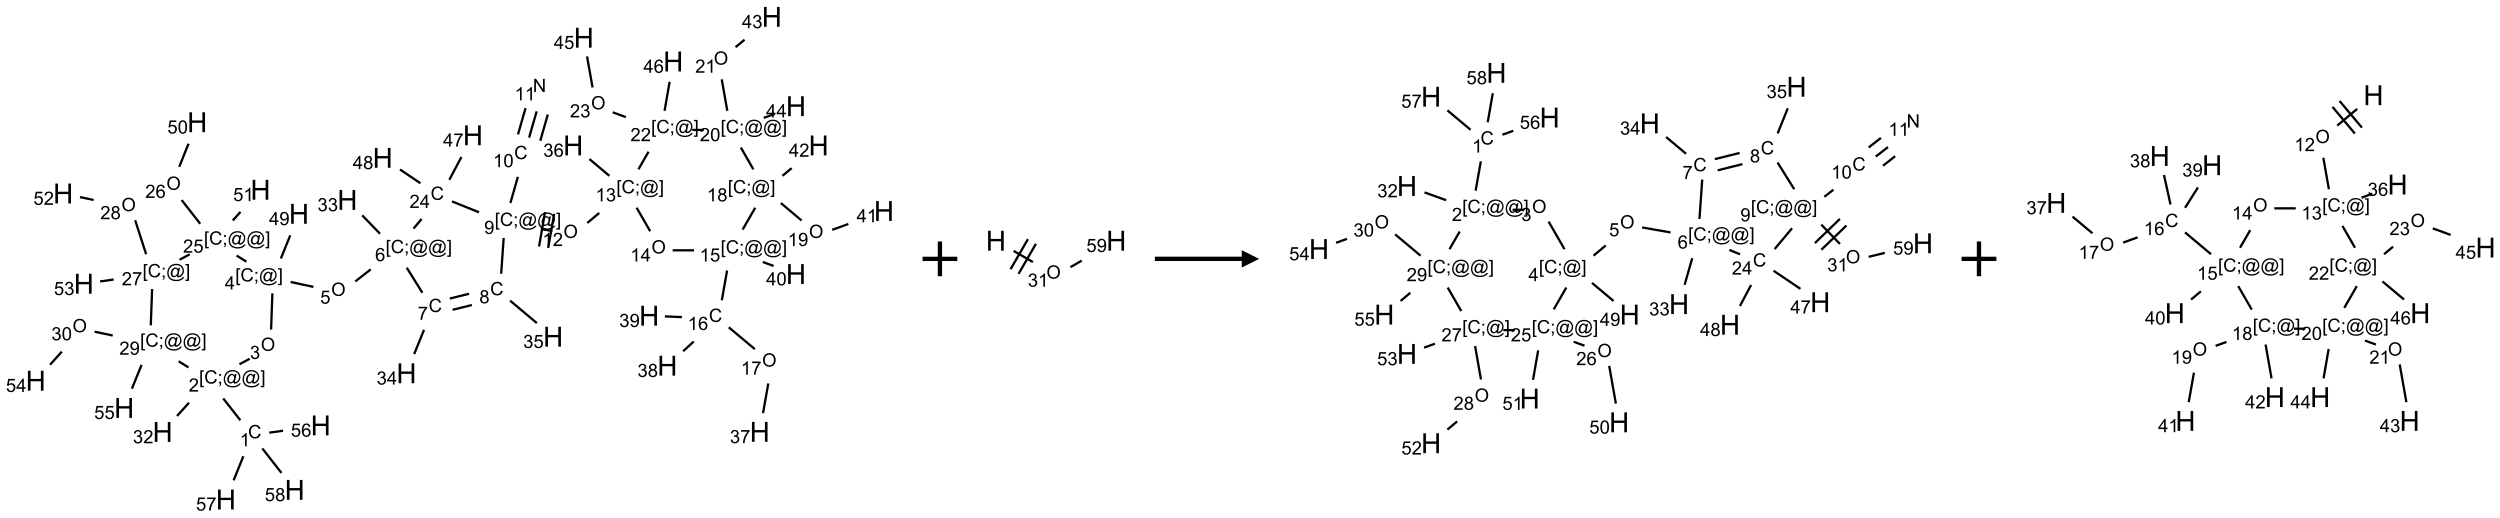 <?xml version="1.0" encoding="UTF-8"?>
<svg xmlns="http://www.w3.org/2000/svg" xmlns:xlink="http://www.w3.org/1999/xlink" width="1439" height="298" viewBox="0 0 1439 298">
<defs>
<g>
<g id="glyph-0-0">
<path d="M 1.332 0 L 1.332 -6.668 L 6.668 -6.668 L 6.668 0 Z M 1.5 -0.168 L 6.5 -0.168 L 6.5 -6.5 L 1.5 -6.5 Z M 1.5 -0.168 "/>
</g>
<g id="glyph-0-1">
<path d="M 6.27 -2.676 L 7.281 -2.422 C 7.07 -1.594 6.688 -0.961 6.137 -0.523 C 5.586 -0.086 4.914 0.129 4.121 0.129 C 3.297 0.129 2.629 -0.039 2.113 -0.371 C 1.598 -0.707 1.203 -1.191 0.934 -1.828 C 0.664 -2.465 0.531 -3.145 0.531 -3.875 C 0.531 -4.672 0.684 -5.363 0.988 -5.957 C 1.293 -6.547 1.723 -6.996 2.285 -7.305 C 2.844 -7.613 3.461 -7.766 4.137 -7.766 C 4.898 -7.766 5.543 -7.57 6.062 -7.184 C 6.582 -6.793 6.945 -6.246 7.152 -5.543 L 6.156 -5.309 C 5.98 -5.863 5.723 -6.266 5.387 -6.52 C 5.051 -6.773 4.625 -6.902 4.113 -6.902 C 3.527 -6.902 3.039 -6.762 2.645 -6.48 C 2.25 -6.199 1.973 -5.82 1.812 -5.348 C 1.652 -4.871 1.574 -4.383 1.574 -3.879 C 1.574 -3.23 1.668 -2.664 1.855 -2.18 C 2.047 -1.695 2.34 -1.332 2.738 -1.094 C 3.137 -0.855 3.57 -0.734 4.035 -0.734 C 4.602 -0.734 5.082 -0.898 5.473 -1.223 C 5.867 -1.551 6.133 -2.035 6.27 -2.676 Z M 6.27 -2.676 "/>
</g>
<g id="glyph-0-2">
<path d="M 3.973 0 L 3.035 0 L 3.035 -5.973 C 2.809 -5.758 2.516 -5.543 2.148 -5.328 C 1.781 -5.113 1.453 -4.953 1.16 -4.844 L 1.16 -5.75 C 1.684 -5.996 2.145 -6.297 2.535 -6.645 C 2.93 -6.996 3.207 -7.336 3.371 -7.668 L 3.973 -7.668 Z M 3.973 0 "/>
</g>
<g id="glyph-0-3">
<path d="M 0.723 2.121 L 0.723 -7.637 L 2.793 -7.637 L 2.793 -6.859 L 1.66 -6.859 L 1.66 1.344 L 2.793 1.344 L 2.793 2.121 Z M 0.723 2.121 "/>
</g>
<g id="glyph-0-4">
<path d="M 0.949 -4.465 L 0.949 -5.531 L 2.016 -5.531 L 2.016 -4.465 Z M 0.949 0 L 0.949 -1.066 L 2.016 -1.066 L 2.016 0 C 2.016 0.391 1.945 0.711 1.809 0.949 C 1.668 1.191 1.449 1.379 1.145 1.512 L 0.887 1.109 C 1.082 1.023 1.23 0.895 1.324 0.727 C 1.418 0.559 1.469 0.316 1.48 0 Z M 0.949 0 "/>
</g>
<g id="glyph-0-5">
<path d="M 6.047 -0.848 C 5.82 -0.59 5.57 -0.379 5.289 -0.223 C 5.008 -0.062 4.73 0.016 4.449 0.016 C 4.141 0.016 3.84 -0.074 3.547 -0.254 C 3.254 -0.434 3.02 -0.715 2.836 -1.09 C 2.652 -1.465 2.562 -1.875 2.562 -2.324 C 2.562 -2.875 2.703 -3.43 2.988 -3.98 C 3.27 -4.535 3.621 -4.953 4.043 -5.23 C 4.461 -5.508 4.871 -5.645 5.266 -5.645 C 5.566 -5.645 5.855 -5.566 6.129 -5.41 C 6.402 -5.25 6.641 -5.012 6.84 -4.688 L 7.016 -5.496 L 7.949 -5.496 L 7.199 -2 C 7.094 -1.516 7.043 -1.246 7.043 -1.191 C 7.043 -1.098 7.078 -1.02 7.148 -0.949 C 7.219 -0.883 7.305 -0.848 7.406 -0.848 C 7.59 -0.848 7.832 -0.953 8.129 -1.168 C 8.527 -1.445 8.84 -1.816 9.07 -2.285 C 9.301 -2.75 9.418 -3.234 9.418 -3.73 C 9.418 -4.309 9.27 -4.852 8.973 -5.355 C 8.676 -5.859 8.23 -6.262 7.645 -6.562 C 7.055 -6.863 6.406 -7.016 5.691 -7.016 C 4.879 -7.016 4.137 -6.824 3.465 -6.445 C 2.793 -6.066 2.273 -5.52 1.902 -4.809 C 1.535 -4.098 1.348 -3.34 1.348 -2.527 C 1.348 -1.676 1.535 -0.941 1.902 -0.328 C 2.273 0.285 2.809 0.742 3.508 1.035 C 4.207 1.328 4.984 1.473 5.832 1.473 C 6.742 1.473 7.504 1.32 8.121 1.016 C 8.734 0.711 9.195 0.34 9.5 -0.098 L 10.441 -0.098 C 10.266 0.266 9.961 0.637 9.531 1.016 C 9.102 1.395 8.59 1.695 7.996 1.914 C 7.402 2.133 6.688 2.246 5.848 2.246 C 5.078 2.246 4.367 2.145 3.715 1.949 C 3.066 1.75 2.512 1.453 2.051 1.055 C 1.594 0.656 1.25 0.199 1.016 -0.316 C 0.723 -0.973 0.578 -1.684 0.578 -2.441 C 0.578 -3.289 0.75 -4.098 1.098 -4.863 C 1.523 -5.805 2.125 -6.527 2.902 -7.027 C 3.684 -7.527 4.629 -7.777 5.738 -7.777 C 6.602 -7.777 7.375 -7.602 8.059 -7.246 C 8.746 -6.895 9.285 -6.371 9.684 -5.672 C 10.02 -5.07 10.188 -4.418 10.188 -3.715 C 10.188 -2.707 9.832 -1.812 9.125 -1.031 C 8.492 -0.328 7.801 0.02 7.051 0.02 C 6.812 0.02 6.617 -0.016 6.473 -0.09 C 6.324 -0.16 6.215 -0.266 6.145 -0.402 C 6.102 -0.488 6.066 -0.637 6.047 -0.848 Z M 3.527 -2.262 C 3.527 -1.785 3.641 -1.414 3.863 -1.152 C 4.09 -0.887 4.348 -0.754 4.641 -0.754 C 4.836 -0.754 5.039 -0.812 5.254 -0.93 C 5.469 -1.047 5.676 -1.219 5.871 -1.449 C 6.066 -1.676 6.23 -1.969 6.355 -2.32 C 6.48 -2.672 6.543 -3.027 6.543 -3.379 C 6.543 -3.852 6.426 -4.219 6.191 -4.48 C 5.957 -4.738 5.672 -4.871 5.332 -4.871 C 5.109 -4.871 4.902 -4.812 4.707 -4.699 C 4.512 -4.586 4.32 -4.406 4.137 -4.156 C 3.953 -3.906 3.805 -3.602 3.691 -3.246 C 3.582 -2.887 3.527 -2.559 3.527 -2.262 Z M 3.527 -2.262 "/>
</g>
<g id="glyph-0-6">
<path d="M 2.27 2.121 L 0.203 2.121 L 0.203 1.344 L 1.332 1.344 L 1.332 -6.859 L 0.203 -6.859 L 0.203 -7.637 L 2.27 -7.637 Z M 2.27 2.121 "/>
</g>
<g id="glyph-0-7">
<path d="M 5.371 -0.902 L 5.371 0 L 0.324 0 C 0.316 -0.227 0.352 -0.441 0.434 -0.652 C 0.562 -0.996 0.766 -1.332 1.051 -1.668 C 1.332 -2 1.742 -2.387 2.277 -2.824 C 3.105 -3.504 3.668 -4.043 3.957 -4.441 C 4.25 -4.84 4.395 -5.215 4.395 -5.566 C 4.395 -5.938 4.262 -6.254 3.996 -6.508 C 3.73 -6.762 3.387 -6.891 2.957 -6.891 C 2.508 -6.891 2.145 -6.754 1.875 -6.484 C 1.605 -6.215 1.469 -5.84 1.465 -5.359 L 0.5 -5.457 C 0.566 -6.176 0.812 -6.727 1.246 -7.102 C 1.676 -7.477 2.254 -7.668 2.98 -7.668 C 3.711 -7.668 4.293 -7.465 4.719 -7.059 C 5.145 -6.652 5.359 -6.148 5.359 -5.547 C 5.359 -5.242 5.297 -4.941 5.172 -4.645 C 5.047 -4.352 4.84 -4.039 4.551 -3.715 C 4.262 -3.387 3.777 -2.938 3.105 -2.371 C 2.543 -1.898 2.18 -1.578 2.02 -1.41 C 1.859 -1.242 1.73 -1.07 1.625 -0.902 Z M 5.371 -0.902 "/>
</g>
<g id="glyph-0-8">
<path d="M 0.449 -2.016 L 1.387 -2.141 C 1.492 -1.609 1.676 -1.227 1.934 -0.992 C 2.191 -0.758 2.508 -0.641 2.879 -0.641 C 3.32 -0.641 3.695 -0.793 3.996 -1.098 C 4.301 -1.402 4.453 -1.781 4.453 -2.234 C 4.453 -2.664 4.312 -3.02 4.031 -3.301 C 3.75 -3.578 3.391 -3.719 2.957 -3.719 C 2.781 -3.719 2.562 -3.684 2.297 -3.613 L 2.402 -4.438 C 2.465 -4.43 2.516 -4.426 2.551 -4.426 C 2.949 -4.426 3.312 -4.531 3.629 -4.738 C 3.949 -4.949 4.109 -5.27 4.109 -5.703 C 4.109 -6.047 3.992 -6.332 3.762 -6.559 C 3.527 -6.785 3.227 -6.895 2.859 -6.895 C 2.496 -6.895 2.191 -6.781 1.949 -6.551 C 1.707 -6.324 1.547 -5.98 1.48 -5.52 L 0.543 -5.688 C 0.656 -6.316 0.918 -6.805 1.324 -7.148 C 1.73 -7.492 2.234 -7.668 2.84 -7.668 C 3.254 -7.668 3.641 -7.578 3.988 -7.398 C 4.34 -7.219 4.609 -6.977 4.793 -6.668 C 4.98 -6.359 5.074 -6.031 5.074 -5.684 C 5.074 -5.352 4.984 -5.051 4.809 -4.781 C 4.629 -4.512 4.367 -4.297 4.02 -4.137 C 4.473 -4.031 4.824 -3.816 5.074 -3.488 C 5.324 -3.16 5.449 -2.75 5.449 -2.254 C 5.449 -1.59 5.203 -1.023 4.719 -0.559 C 4.234 -0.098 3.617 0.137 2.875 0.137 C 2.203 0.137 1.648 -0.062 1.207 -0.465 C 0.762 -0.863 0.512 -1.379 0.449 -2.016 Z M 0.449 -2.016 "/>
</g>
<g id="glyph-0-9">
<path d="M 0.516 -3.719 C 0.516 -4.984 0.855 -5.977 1.535 -6.695 C 2.215 -7.414 3.094 -7.77 4.172 -7.77 C 4.875 -7.77 5.512 -7.602 6.078 -7.266 C 6.645 -6.93 7.074 -6.461 7.371 -5.855 C 7.668 -5.254 7.816 -4.57 7.816 -3.809 C 7.816 -3.035 7.66 -2.34 7.348 -1.73 C 7.035 -1.117 6.594 -0.656 6.02 -0.34 C 5.449 -0.027 4.828 0.129 4.168 0.129 C 3.449 0.129 2.805 -0.043 2.238 -0.391 C 1.672 -0.738 1.246 -1.211 0.953 -1.812 C 0.66 -2.414 0.516 -3.047 0.516 -3.719 Z M 1.559 -3.703 C 1.559 -2.781 1.805 -2.059 2.301 -1.527 C 2.793 -1 3.414 -0.734 4.16 -0.734 C 4.922 -0.734 5.547 -1 6.039 -1.535 C 6.531 -2.07 6.777 -2.828 6.777 -3.812 C 6.777 -4.434 6.672 -4.977 6.461 -5.441 C 6.25 -5.902 5.945 -6.262 5.539 -6.52 C 5.133 -6.773 4.68 -6.902 4.176 -6.902 C 3.461 -6.902 2.848 -6.656 2.332 -6.164 C 1.816 -5.672 1.559 -4.852 1.559 -3.703 Z M 1.559 -3.703 "/>
</g>
<g id="glyph-0-10">
<path d="M 3.449 0 L 3.449 -1.828 L 0.137 -1.828 L 0.137 -2.688 L 3.621 -7.637 L 4.387 -7.637 L 4.387 -2.688 L 5.418 -2.688 L 5.418 -1.828 L 4.387 -1.828 L 4.387 0 Z M 3.449 -2.688 L 3.449 -6.129 L 1.059 -2.688 Z M 3.449 -2.688 "/>
</g>
<g id="glyph-0-11">
<path d="M 0.441 -2 L 1.426 -2.082 C 1.5 -1.605 1.668 -1.242 1.934 -1.004 C 2.199 -0.762 2.52 -0.641 2.895 -0.641 C 3.348 -0.641 3.73 -0.812 4.043 -1.152 C 4.355 -1.492 4.512 -1.941 4.512 -2.504 C 4.512 -3.039 4.359 -3.461 4.059 -3.77 C 3.758 -4.078 3.367 -4.234 2.879 -4.234 C 2.578 -4.234 2.305 -4.164 2.062 -4.027 C 1.82 -3.891 1.629 -3.715 1.488 -3.496 L 0.609 -3.609 L 1.348 -7.531 L 5.145 -7.531 L 5.145 -6.637 L 2.098 -6.637 L 1.688 -4.582 C 2.145 -4.902 2.625 -5.062 3.129 -5.062 C 3.797 -5.062 4.359 -4.832 4.816 -4.371 C 5.277 -3.91 5.504 -3.312 5.504 -2.59 C 5.504 -1.898 5.305 -1.301 4.902 -0.797 C 4.41 -0.18 3.742 0.129 2.895 0.129 C 2.199 0.129 1.633 -0.062 1.195 -0.453 C 0.758 -0.844 0.504 -1.359 0.441 -2 Z M 0.441 -2 "/>
</g>
<g id="glyph-0-12">
<path d="M 5.309 -5.766 L 4.375 -5.691 C 4.293 -6.059 4.172 -6.328 4.02 -6.496 C 3.766 -6.762 3.453 -6.895 3.082 -6.895 C 2.785 -6.895 2.523 -6.812 2.297 -6.645 C 2 -6.43 1.77 -6.117 1.598 -5.703 C 1.43 -5.289 1.34 -4.703 1.332 -3.938 C 1.559 -4.281 1.836 -4.535 2.16 -4.703 C 2.488 -4.871 2.828 -4.953 3.188 -4.953 C 3.812 -4.953 4.344 -4.723 4.785 -4.262 C 5.223 -3.801 5.441 -3.207 5.441 -2.48 C 5.441 -2 5.34 -1.555 5.133 -1.145 C 4.926 -0.73 4.641 -0.418 4.281 -0.199 C 3.922 0.02 3.512 0.129 3.051 0.129 C 2.27 0.129 1.633 -0.156 1.141 -0.73 C 0.648 -1.305 0.402 -2.254 0.402 -3.574 C 0.402 -5.051 0.672 -6.121 1.219 -6.793 C 1.695 -7.375 2.336 -7.668 3.141 -7.668 C 3.742 -7.668 4.234 -7.5 4.617 -7.16 C 5 -6.824 5.23 -6.359 5.309 -5.766 Z M 1.48 -2.473 C 1.48 -2.152 1.547 -1.844 1.684 -1.547 C 1.82 -1.25 2.016 -1.027 2.262 -0.871 C 2.508 -0.719 2.766 -0.641 3.035 -0.641 C 3.434 -0.641 3.773 -0.801 4.059 -1.121 C 4.344 -1.441 4.484 -1.875 4.484 -2.422 C 4.484 -2.949 4.344 -3.367 4.062 -3.668 C 3.781 -3.973 3.426 -4.125 3 -4.125 C 2.578 -4.125 2.219 -3.973 1.922 -3.668 C 1.625 -3.363 1.48 -2.969 1.48 -2.473 Z M 1.48 -2.473 "/>
</g>
<g id="glyph-0-13">
<path d="M 0.504 -6.637 L 0.504 -7.535 L 5.449 -7.535 L 5.449 -6.809 C 4.961 -6.289 4.48 -5.602 4.004 -4.746 C 3.527 -3.887 3.156 -3.004 2.895 -2.098 C 2.707 -1.461 2.59 -0.762 2.535 0 L 1.574 0 C 1.582 -0.602 1.703 -1.328 1.926 -2.176 C 2.152 -3.027 2.477 -3.848 2.898 -4.637 C 3.32 -5.426 3.77 -6.094 4.246 -6.637 Z M 0.504 -6.637 "/>
</g>
<g id="glyph-0-14">
<path d="M 1.887 -4.141 C 1.496 -4.281 1.207 -4.484 1.02 -4.75 C 0.832 -5.016 0.738 -5.328 0.738 -5.699 C 0.738 -6.254 0.938 -6.719 1.34 -7.098 C 1.738 -7.477 2.27 -7.668 2.934 -7.668 C 3.598 -7.668 4.137 -7.473 4.543 -7.086 C 4.949 -6.699 5.152 -6.227 5.152 -5.672 C 5.152 -5.316 5.059 -5.008 4.871 -4.746 C 4.688 -4.484 4.406 -4.281 4.027 -4.141 C 4.496 -3.988 4.852 -3.742 5.098 -3.402 C 5.34 -3.062 5.465 -2.656 5.465 -2.184 C 5.465 -1.531 5.234 -0.98 4.77 -0.535 C 4.309 -0.09 3.703 0.129 2.949 0.129 C 2.195 0.129 1.586 -0.094 1.125 -0.539 C 0.664 -0.984 0.434 -1.543 0.434 -2.207 C 0.434 -2.703 0.559 -3.121 0.809 -3.457 C 1.062 -3.793 1.422 -4.02 1.887 -4.141 Z M 1.699 -5.73 C 1.699 -5.367 1.812 -5.074 2.047 -4.844 C 2.281 -4.613 2.582 -4.5 2.953 -4.5 C 3.312 -4.5 3.609 -4.613 3.84 -4.84 C 4.07 -5.066 4.188 -5.348 4.188 -5.676 C 4.188 -6.02 4.07 -6.309 3.832 -6.543 C 3.594 -6.777 3.297 -6.895 2.941 -6.895 C 2.586 -6.895 2.289 -6.781 2.051 -6.551 C 1.816 -6.324 1.699 -6.047 1.699 -5.73 Z M 1.395 -2.203 C 1.395 -1.938 1.461 -1.676 1.586 -1.426 C 1.711 -1.176 1.902 -0.984 2.152 -0.848 C 2.402 -0.711 2.672 -0.641 2.957 -0.641 C 3.406 -0.641 3.777 -0.785 4.066 -1.074 C 4.359 -1.363 4.504 -1.727 4.504 -2.172 C 4.504 -2.625 4.355 -2.996 4.055 -3.293 C 3.754 -3.586 3.379 -3.734 2.926 -3.734 C 2.484 -3.734 2.121 -3.59 1.832 -3.297 C 1.543 -3.004 1.395 -2.641 1.395 -2.203 Z M 1.395 -2.203 "/>
</g>
<g id="glyph-0-15">
<path d="M 0.582 -1.766 L 1.484 -1.848 C 1.562 -1.426 1.707 -1.117 1.922 -0.926 C 2.137 -0.734 2.414 -0.641 2.75 -0.641 C 3.039 -0.641 3.289 -0.707 3.508 -0.84 C 3.727 -0.973 3.902 -1.148 4.043 -1.367 C 4.18 -1.586 4.297 -1.887 4.391 -2.262 C 4.484 -2.637 4.531 -3.016 4.531 -3.406 C 4.531 -3.449 4.531 -3.512 4.527 -3.594 C 4.34 -3.297 4.082 -3.055 3.758 -2.867 C 3.434 -2.68 3.082 -2.59 2.703 -2.59 C 2.07 -2.59 1.535 -2.816 1.098 -3.277 C 0.66 -3.734 0.441 -4.34 0.441 -5.09 C 0.441 -5.863 0.672 -6.484 1.129 -6.957 C 1.586 -7.43 2.156 -7.668 2.844 -7.668 C 3.34 -7.668 3.793 -7.531 4.207 -7.266 C 4.617 -7 4.93 -6.617 5.145 -6.121 C 5.355 -5.629 5.465 -4.91 5.465 -3.973 C 5.465 -2.996 5.359 -2.223 5.145 -1.645 C 4.934 -1.066 4.617 -0.625 4.199 -0.324 C 3.781 -0.02 3.293 0.129 2.73 0.129 C 2.133 0.129 1.645 -0.035 1.266 -0.367 C 0.887 -0.699 0.66 -1.164 0.582 -1.766 Z M 4.422 -5.137 C 4.422 -5.676 4.277 -6.102 3.992 -6.418 C 3.707 -6.734 3.359 -6.891 2.957 -6.891 C 2.543 -6.891 2.18 -6.719 1.871 -6.379 C 1.562 -6.039 1.406 -5.598 1.406 -5.059 C 1.406 -4.57 1.555 -4.176 1.848 -3.871 C 2.141 -3.566 2.5 -3.418 2.934 -3.418 C 3.367 -3.418 3.723 -3.57 4.004 -3.871 C 4.281 -4.176 4.422 -4.598 4.422 -5.137 Z M 4.422 -5.137 "/>
</g>
<g id="glyph-0-16">
<path d="M 0.441 -3.766 C 0.441 -4.668 0.535 -5.395 0.723 -5.945 C 0.906 -6.496 1.184 -6.922 1.551 -7.219 C 1.918 -7.516 2.375 -7.668 2.934 -7.668 C 3.344 -7.668 3.703 -7.586 4.012 -7.418 C 4.32 -7.254 4.574 -7.016 4.777 -6.707 C 4.977 -6.395 5.137 -6.016 5.25 -5.57 C 5.363 -5.125 5.422 -4.523 5.422 -3.766 C 5.422 -2.871 5.328 -2.148 5.145 -1.598 C 4.961 -1.047 4.688 -0.621 4.32 -0.32 C 3.953 -0.02 3.492 0.129 2.934 0.129 C 2.195 0.129 1.617 -0.133 1.199 -0.66 C 0.695 -1.297 0.441 -2.332 0.441 -3.766 Z M 1.406 -3.766 C 1.406 -2.512 1.555 -1.68 1.848 -1.262 C 2.141 -0.848 2.5 -0.641 2.934 -0.641 C 3.363 -0.641 3.727 -0.848 4.02 -1.266 C 4.312 -1.684 4.457 -2.516 4.457 -3.766 C 4.457 -5.023 4.312 -5.859 4.02 -6.27 C 3.727 -6.684 3.359 -6.891 2.922 -6.891 C 2.492 -6.891 2.148 -6.707 1.891 -6.344 C 1.566 -5.879 1.406 -5.02 1.406 -3.766 Z M 1.406 -3.766 "/>
</g>
<g id="glyph-0-17">
<path d="M 0.812 0 L 0.812 -7.637 L 1.848 -7.637 L 5.859 -1.641 L 5.859 -7.637 L 6.828 -7.637 L 6.828 0 L 5.793 0 L 1.781 -6 L 1.781 0 Z M 0.812 0 "/>
</g>
<g id="glyph-1-0">
<path d="M 2 0 L 2 -10 L 10 -10 L 10 0 Z M 2.25 -0.25 L 9.75 -0.25 L 9.75 -9.75 L 2.25 -9.75 Z M 2.25 -0.25 "/>
</g>
<g id="glyph-1-1">
<path d="M 1.281 0 L 1.281 -11.453 L 2.797 -11.453 L 2.797 -6.75 L 8.75 -6.75 L 8.75 -11.453 L 10.266 -11.453 L 10.266 0 L 8.75 0 L 8.75 -5.398 L 2.797 -5.398 L 2.797 0 Z M 1.281 0 "/>
</g>
</g>
</defs>
<path fill="none" stroke-width="0.033" stroke-linecap="butt" stroke-linejoin="miter" stroke="rgb(0%, 0%, 0%)" stroke-opacity="1" stroke-miterlimit="10" d="M 2.945 5.806 L 2.698 5.491 " transform="matrix(40, 0, 0, 40, 20.555, 9.684)"/>
<path fill="none" stroke-width="0.033" stroke-linecap="butt" stroke-linejoin="miter" stroke="rgb(0%, 0%, 0%)" stroke-opacity="1" stroke-miterlimit="10" d="M 2.206 5.553 L 2.033 5.744 " transform="matrix(40, 0, 0, 40, 20.555, 9.684)"/>
<path fill="none" stroke-width="0.033" stroke-linecap="butt" stroke-linejoin="miter" stroke="rgb(0%, 0%, 0%)" stroke-opacity="1" stroke-miterlimit="10" d="M 2.932 4.999 L 3.079 4.921 " transform="matrix(40, 0, 0, 40, 20.555, 9.684)"/>
<path fill="none" stroke-width="0.033" stroke-linecap="butt" stroke-linejoin="miter" stroke="rgb(0%, 0%, 0%)" stroke-opacity="1" stroke-miterlimit="10" d="M 3.387 4.5 L 3.406 3.978 " transform="matrix(40, 0, 0, 40, 20.555, 9.684)"/>
<path fill="none" stroke-width="0.033" stroke-linecap="butt" stroke-linejoin="miter" stroke="rgb(0%, 0%, 0%)" stroke-opacity="1" stroke-miterlimit="10" d="M 3.669 3.816 L 3.996 3.886 " transform="matrix(40, 0, 0, 40, 20.555, 9.684)"/>
<path fill="none" stroke-width="0.033" stroke-linecap="butt" stroke-linejoin="miter" stroke="rgb(0%, 0%, 0%)" stroke-opacity="1" stroke-miterlimit="10" d="M 4.598 3.808 L 4.821 3.634 " transform="matrix(40, 0, 0, 40, 20.555, 9.684)"/>
<path fill="none" stroke-width="0.033" stroke-linecap="butt" stroke-linejoin="miter" stroke="rgb(0%, 0%, 0%)" stroke-opacity="1" stroke-miterlimit="10" d="M 4.955 3.122 L 4.699 2.857 " transform="matrix(40, 0, 0, 40, 20.555, 9.684)"/>
<path fill="none" stroke-width="0.033" stroke-linecap="butt" stroke-linejoin="miter" stroke="rgb(0%, 0%, 0%)" stroke-opacity="1" stroke-miterlimit="10" d="M 5.339 3.61 L 5.564 3.97 " transform="matrix(40, 0, 0, 40, 20.555, 9.684)"/>
<path fill="none" stroke-width="0.033" stroke-linecap="butt" stroke-linejoin="miter" stroke="rgb(0%, 0%, 0%)" stroke-opacity="1" stroke-miterlimit="10" d="M 5.588 4.504 L 5.446 4.853 " transform="matrix(40, 0, 0, 40, 20.555, 9.684)"/>
<path fill="none" stroke-width="0.033" stroke-linecap="butt" stroke-linejoin="miter" stroke="rgb(0%, 0%, 0%)" stroke-opacity="1" stroke-miterlimit="10" d="M 5.999 4.216 L 6.276 4.147 " transform="matrix(40, 0, 0, 40, 20.555, 9.684)"/>
<path fill="none" stroke-width="0.033" stroke-linecap="butt" stroke-linejoin="miter" stroke="rgb(0%, 0%, 0%)" stroke-opacity="1" stroke-miterlimit="10" d="M 5.959 4.054 L 6.236 3.985 " transform="matrix(40, 0, 0, 40, 20.555, 9.684)"/>
<path fill="none" stroke-width="0.033" stroke-linecap="butt" stroke-linejoin="miter" stroke="rgb(0%, 0%, 0%)" stroke-opacity="1" stroke-miterlimit="10" d="M 6.826 4.084 L 7.211 4.407 " transform="matrix(40, 0, 0, 40, 20.555, 9.684)"/>
<path fill="none" stroke-width="0.033" stroke-linecap="butt" stroke-linejoin="miter" stroke="rgb(0%, 0%, 0%)" stroke-opacity="1" stroke-miterlimit="10" d="M 6.698 3.697 L 6.734 3.182 " transform="matrix(40, 0, 0, 40, 20.555, 9.684)"/>
<path fill="none" stroke-width="0.033" stroke-linecap="butt" stroke-linejoin="miter" stroke="rgb(0%, 0%, 0%)" stroke-opacity="1" stroke-miterlimit="10" d="M 6.83 2.68 L 6.939 2.302 " transform="matrix(40, 0, 0, 40, 20.555, 9.684)"/>
<path fill="none" stroke-width="0.033" stroke-linecap="butt" stroke-linejoin="miter" stroke="rgb(0%, 0%, 0%)" stroke-opacity="1" stroke-miterlimit="10" d="M 7.1 1.738 L 7.209 1.36 " transform="matrix(40, 0, 0, 40, 20.555, 9.684)"/>
<path fill="none" stroke-width="0.033" stroke-linecap="butt" stroke-linejoin="miter" stroke="rgb(0%, 0%, 0%)" stroke-opacity="1" stroke-miterlimit="10" d="M 7.261 1.784 L 7.369 1.406 " transform="matrix(40, 0, 0, 40, 20.555, 9.684)"/>
<path fill="none" stroke-width="0.033" stroke-linecap="butt" stroke-linejoin="miter" stroke="rgb(0%, 0%, 0%)" stroke-opacity="1" stroke-miterlimit="10" d="M 6.94 1.692 L 7.049 1.314 " transform="matrix(40, 0, 0, 40, 20.555, 9.684)"/>
<path fill="none" stroke-width="0.033" stroke-linecap="butt" stroke-linejoin="miter" stroke="rgb(0%, 0%, 0%)" stroke-opacity="1" stroke-miterlimit="10" d="M 7.27 3.054 L 7.434 3.083 " transform="matrix(40, 0, 0, 40, 20.555, 9.684)"/>
<path fill="none" stroke-width="0.033" stroke-linecap="butt" stroke-linejoin="miter" stroke="rgb(0%, 0%, 0%)" stroke-opacity="1" stroke-miterlimit="10" d="M 7.374 3.327 L 7.461 2.834 " transform="matrix(40, 0, 0, 40, 20.555, 9.684)"/>
<path fill="none" stroke-width="0.033" stroke-linecap="butt" stroke-linejoin="miter" stroke="rgb(0%, 0%, 0%)" stroke-opacity="1" stroke-miterlimit="10" d="M 7.243 3.304 L 7.329 2.811 " transform="matrix(40, 0, 0, 40, 20.555, 9.684)"/>
<path fill="none" stroke-width="0.033" stroke-linecap="butt" stroke-linejoin="miter" stroke="rgb(0%, 0%, 0%)" stroke-opacity="1" stroke-miterlimit="10" d="M 7.938 2.966 L 8.109 2.822 " transform="matrix(40, 0, 0, 40, 20.555, 9.684)"/>
<path fill="none" stroke-width="0.033" stroke-linecap="butt" stroke-linejoin="miter" stroke="rgb(0%, 0%, 0%)" stroke-opacity="1" stroke-miterlimit="10" d="M 8.255 2.288 L 7.968 2.047 " transform="matrix(40, 0, 0, 40, 20.555, 9.684)"/>
<path fill="none" stroke-width="0.033" stroke-linecap="butt" stroke-linejoin="miter" stroke="rgb(0%, 0%, 0%)" stroke-opacity="1" stroke-miterlimit="10" d="M 8.647 2.747 L 8.842 3.085 " transform="matrix(40, 0, 0, 40, 20.555, 9.684)"/>
<path fill="none" stroke-width="0.033" stroke-linecap="butt" stroke-linejoin="miter" stroke="rgb(0%, 0%, 0%)" stroke-opacity="1" stroke-miterlimit="10" d="M 9.166 3.36 L 9.473 3.36 " transform="matrix(40, 0, 0, 40, 20.555, 9.684)"/>
<path fill="none" stroke-width="0.033" stroke-linecap="butt" stroke-linejoin="miter" stroke="rgb(0%, 0%, 0%)" stroke-opacity="1" stroke-miterlimit="10" d="M 9.949 3.651 L 9.873 4.079 " transform="matrix(40, 0, 0, 40, 20.555, 9.684)"/>
<path fill="none" stroke-width="0.033" stroke-linecap="butt" stroke-linejoin="miter" stroke="rgb(0%, 0%, 0%)" stroke-opacity="1" stroke-miterlimit="10" d="M 9.973 4.468 L 10.348 4.782 " transform="matrix(40, 0, 0, 40, 20.555, 9.684)"/>
<path fill="none" stroke-width="0.033" stroke-linecap="butt" stroke-linejoin="miter" stroke="rgb(0%, 0%, 0%)" stroke-opacity="1" stroke-miterlimit="10" d="M 10.542 5.276 L 10.466 5.703 " transform="matrix(40, 0, 0, 40, 20.555, 9.684)"/>
<path fill="none" stroke-width="0.033" stroke-linecap="butt" stroke-linejoin="miter" stroke="rgb(0%, 0%, 0%)" stroke-opacity="1" stroke-miterlimit="10" d="M 9.469 4.672 L 9.316 4.812 " transform="matrix(40, 0, 0, 40, 20.555, 9.684)"/>
<path fill="none" stroke-width="0.033" stroke-linecap="butt" stroke-linejoin="miter" stroke="rgb(0%, 0%, 0%)" stroke-opacity="1" stroke-miterlimit="10" d="M 9.299 4.321 L 9.054 4.311 " transform="matrix(40, 0, 0, 40, 20.555, 9.684)"/>
<path fill="none" stroke-width="0.033" stroke-linecap="butt" stroke-linejoin="miter" stroke="rgb(0%, 0%, 0%)" stroke-opacity="1" stroke-miterlimit="10" d="M 10.463 3.528 L 10.619 3.585 " transform="matrix(40, 0, 0, 40, 20.555, 9.684)"/>
<path fill="none" stroke-width="0.033" stroke-linecap="butt" stroke-linejoin="miter" stroke="rgb(0%, 0%, 0%)" stroke-opacity="1" stroke-miterlimit="10" d="M 10.173 3.061 L 10.354 2.747 " transform="matrix(40, 0, 0, 40, 20.555, 9.684)"/>
<path fill="none" stroke-width="0.033" stroke-linecap="butt" stroke-linejoin="miter" stroke="rgb(0%, 0%, 0%)" stroke-opacity="1" stroke-miterlimit="10" d="M 10.723 2.68 L 11.021 2.931 " transform="matrix(40, 0, 0, 40, 20.555, 9.684)"/>
<path fill="none" stroke-width="0.033" stroke-linecap="butt" stroke-linejoin="miter" stroke="rgb(0%, 0%, 0%)" stroke-opacity="1" stroke-miterlimit="10" d="M 11.462 3.065 L 11.694 2.981 " transform="matrix(40, 0, 0, 40, 20.555, 9.684)"/>
<path fill="none" stroke-width="0.033" stroke-linecap="butt" stroke-linejoin="miter" stroke="rgb(0%, 0%, 0%)" stroke-opacity="1" stroke-miterlimit="10" d="M 10.745 2.288 L 10.878 2.177 " transform="matrix(40, 0, 0, 40, 20.555, 9.684)"/>
<path fill="none" stroke-width="0.033" stroke-linecap="butt" stroke-linejoin="miter" stroke="rgb(0%, 0%, 0%)" stroke-opacity="1" stroke-miterlimit="10" d="M 10.327 2.195 L 10.147 1.881 " transform="matrix(40, 0, 0, 40, 20.555, 9.684)"/>
<path fill="none" stroke-width="0.033" stroke-linecap="butt" stroke-linejoin="miter" stroke="rgb(0%, 0%, 0%)" stroke-opacity="1" stroke-miterlimit="10" d="M 9.952 1.353 L 9.872 0.9 " transform="matrix(40, 0, 0, 40, 20.555, 9.684)"/>
<path fill="none" stroke-width="0.033" stroke-linecap="butt" stroke-linejoin="miter" stroke="rgb(0%, 0%, 0%)" stroke-opacity="1" stroke-miterlimit="10" d="M 10.071 0.437 L 10.2 0.329 " transform="matrix(40, 0, 0, 40, 20.555, 9.684)"/>
<path fill="none" stroke-width="0.033" stroke-linecap="butt" stroke-linejoin="miter" stroke="rgb(0%, 0%, 0%)" stroke-opacity="1" stroke-miterlimit="10" d="M 10.477 1.454 L 10.634 1.397 " transform="matrix(40, 0, 0, 40, 20.555, 9.684)"/>
<path fill="none" stroke-width="0.033" stroke-linecap="butt" stroke-linejoin="miter" stroke="rgb(0%, 0%, 0%)" stroke-opacity="1" stroke-miterlimit="10" d="M 9.614 1.628 L 9.448 1.628 " transform="matrix(40, 0, 0, 40, 20.555, 9.684)"/>
<path fill="none" stroke-width="0.033" stroke-linecap="butt" stroke-linejoin="miter" stroke="rgb(0%, 0%, 0%)" stroke-opacity="1" stroke-miterlimit="10" d="M 8.819 1.941 L 8.673 2.195 " transform="matrix(40, 0, 0, 40, 20.555, 9.684)"/>
<path fill="none" stroke-width="0.033" stroke-linecap="butt" stroke-linejoin="miter" stroke="rgb(0%, 0%, 0%)" stroke-opacity="1" stroke-miterlimit="10" d="M 8.492 1.443 L 8.303 1.374 " transform="matrix(40, 0, 0, 40, 20.555, 9.684)"/>
<path fill="none" stroke-width="0.033" stroke-linecap="butt" stroke-linejoin="miter" stroke="rgb(0%, 0%, 0%)" stroke-opacity="1" stroke-miterlimit="10" d="M 8.013 1.017 L 7.934 0.57 " transform="matrix(40, 0, 0, 40, 20.555, 9.684)"/>
<path fill="none" stroke-width="0.033" stroke-linecap="butt" stroke-linejoin="miter" stroke="rgb(0%, 0%, 0%)" stroke-opacity="1" stroke-miterlimit="10" d="M 9.049 1.353 L 9.122 0.935 " transform="matrix(40, 0, 0, 40, 20.555, 9.684)"/>
<path fill="none" stroke-width="0.033" stroke-linecap="butt" stroke-linejoin="miter" stroke="rgb(0%, 0%, 0%)" stroke-opacity="1" stroke-miterlimit="10" d="M 6.379 2.813 L 5.99 2.656 " transform="matrix(40, 0, 0, 40, 20.555, 9.684)"/>
<path fill="none" stroke-width="0.033" stroke-linecap="butt" stroke-linejoin="miter" stroke="rgb(0%, 0%, 0%)" stroke-opacity="1" stroke-miterlimit="10" d="M 5.553 2.909 L 5.437 3.047 " transform="matrix(40, 0, 0, 40, 20.555, 9.684)"/>
<path fill="none" stroke-width="0.033" stroke-linecap="butt" stroke-linejoin="miter" stroke="rgb(0%, 0%, 0%)" stroke-opacity="1" stroke-miterlimit="10" d="M 5.952 2.345 L 6.126 2.017 " transform="matrix(40, 0, 0, 40, 20.555, 9.684)"/>
<path fill="none" stroke-width="0.033" stroke-linecap="butt" stroke-linejoin="miter" stroke="rgb(0%, 0%, 0%)" stroke-opacity="1" stroke-miterlimit="10" d="M 5.536 2.395 L 5.242 2.197 " transform="matrix(40, 0, 0, 40, 20.555, 9.684)"/>
<path fill="none" stroke-width="0.033" stroke-linecap="butt" stroke-linejoin="miter" stroke="rgb(0%, 0%, 0%)" stroke-opacity="1" stroke-miterlimit="10" d="M 3.528 3.477 L 3.663 3.144 " transform="matrix(40, 0, 0, 40, 20.555, 9.684)"/>
<path fill="none" stroke-width="0.033" stroke-linecap="butt" stroke-linejoin="miter" stroke="rgb(0%, 0%, 0%)" stroke-opacity="1" stroke-miterlimit="10" d="M 3.032 3.524 L 2.891 3.435 " transform="matrix(40, 0, 0, 40, 20.555, 9.684)"/>
<path fill="none" stroke-width="0.033" stroke-linecap="butt" stroke-linejoin="miter" stroke="rgb(0%, 0%, 0%)" stroke-opacity="1" stroke-miterlimit="10" d="M 2.367 2.978 L 2.1 2.637 " transform="matrix(40, 0, 0, 40, 20.555, 9.684)"/>
<path fill="none" stroke-width="0.033" stroke-linecap="butt" stroke-linejoin="miter" stroke="rgb(0%, 0%, 0%)" stroke-opacity="1" stroke-miterlimit="10" d="M 2.065 2.159 L 2.199 1.826 " transform="matrix(40, 0, 0, 40, 20.555, 9.684)"/>
<path fill="none" stroke-width="0.033" stroke-linecap="butt" stroke-linejoin="miter" stroke="rgb(0%, 0%, 0%)" stroke-opacity="1" stroke-miterlimit="10" d="M 2.836 2.931 L 2.947 2.807 " transform="matrix(40, 0, 0, 40, 20.555, 9.684)"/>
<path fill="none" stroke-width="0.033" stroke-linecap="butt" stroke-linejoin="miter" stroke="rgb(0%, 0%, 0%)" stroke-opacity="1" stroke-miterlimit="10" d="M 2.217 3.417 L 2.07 3.495 " transform="matrix(40, 0, 0, 40, 20.555, 9.684)"/>
<path fill="none" stroke-width="0.033" stroke-linecap="butt" stroke-linejoin="miter" stroke="rgb(0%, 0%, 0%)" stroke-opacity="1" stroke-miterlimit="10" d="M 1.589 3.416 L 1.431 2.927 " transform="matrix(40, 0, 0, 40, 20.555, 9.684)"/>
<path fill="none" stroke-width="0.033" stroke-linecap="butt" stroke-linejoin="miter" stroke="rgb(0%, 0%, 0%)" stroke-opacity="1" stroke-miterlimit="10" d="M 0.834 2.636 L 0.637 2.594 " transform="matrix(40, 0, 0, 40, 20.555, 9.684)"/>
<path fill="none" stroke-width="0.033" stroke-linecap="butt" stroke-linejoin="miter" stroke="rgb(0%, 0%, 0%)" stroke-opacity="1" stroke-miterlimit="10" d="M 1.122 3.78 L 0.927 3.808 " transform="matrix(40, 0, 0, 40, 20.555, 9.684)"/>
<path fill="none" stroke-width="0.033" stroke-linecap="butt" stroke-linejoin="miter" stroke="rgb(0%, 0%, 0%)" stroke-opacity="1" stroke-miterlimit="10" d="M 1.675 3.917 L 1.656 4.439 " transform="matrix(40, 0, 0, 40, 20.555, 9.684)"/>
<path fill="none" stroke-width="0.033" stroke-linecap="butt" stroke-linejoin="miter" stroke="rgb(0%, 0%, 0%)" stroke-opacity="1" stroke-miterlimit="10" d="M 2.057 4.957 L 2.198 5.045 " transform="matrix(40, 0, 0, 40, 20.555, 9.684)"/>
<path fill="none" stroke-width="0.033" stroke-linecap="butt" stroke-linejoin="miter" stroke="rgb(0%, 0%, 0%)" stroke-opacity="1" stroke-miterlimit="10" d="M 1.108 4.586 L 0.848 4.531 " transform="matrix(40, 0, 0, 40, 20.555, 9.684)"/>
<path fill="none" stroke-width="0.033" stroke-linecap="butt" stroke-linejoin="miter" stroke="rgb(0%, 0%, 0%)" stroke-opacity="1" stroke-miterlimit="10" d="M 0.376 4.818 L 0.207 5.006 " transform="matrix(40, 0, 0, 40, 20.555, 9.684)"/>
<path fill="none" stroke-width="0.033" stroke-linecap="butt" stroke-linejoin="miter" stroke="rgb(0%, 0%, 0%)" stroke-opacity="1" stroke-miterlimit="10" d="M 1.523 5.009 L 1.384 5.352 " transform="matrix(40, 0, 0, 40, 20.555, 9.684)"/>
<path fill="none" stroke-width="0.033" stroke-linecap="butt" stroke-linejoin="miter" stroke="rgb(0%, 0%, 0%)" stroke-opacity="1" stroke-miterlimit="10" d="M 3.361 5.984 L 3.559 5.956 " transform="matrix(40, 0, 0, 40, 20.555, 9.684)"/>
<path fill="none" stroke-width="0.033" stroke-linecap="butt" stroke-linejoin="miter" stroke="rgb(0%, 0%, 0%)" stroke-opacity="1" stroke-miterlimit="10" d="M 2.988 6.323 L 2.848 6.67 " transform="matrix(40, 0, 0, 40, 20.555, 9.684)"/>
<path fill="none" stroke-width="0.033" stroke-linecap="butt" stroke-linejoin="miter" stroke="rgb(0%, 0%, 0%)" stroke-opacity="1" stroke-miterlimit="10" d="M 3.261 6.211 L 3.536 6.563 " transform="matrix(40, 0, 0, 40, 20.555, 9.684)"/>
<g fill="rgb(0%, 0%, 0%)" fill-opacity="1">
<use xlink:href="#glyph-0-1" x="142.777" y="252.281"/>
</g>
<g fill="rgb(0%, 0%, 0%)" fill-opacity="1">
<use xlink:href="#glyph-0-2" x="137.996" y="256.918"/>
</g>
<g fill="rgb(0%, 0%, 0%)" fill-opacity="1">
<use xlink:href="#glyph-0-3" x="114.578" y="220.77"/>
<use xlink:href="#glyph-0-1" x="117.542" y="220.77"/>
<use xlink:href="#glyph-0-4" x="125.245" y="220.77"/>
<use xlink:href="#glyph-0-5" x="128.208" y="220.77"/>
<use xlink:href="#glyph-0-5" x="139.036" y="220.77"/>
<use xlink:href="#glyph-0-6" x="149.865" y="220.77"/>
</g>
<g fill="rgb(0%, 0%, 0%)" fill-opacity="1">
<use xlink:href="#glyph-0-7" x="108.602" y="225.398"/>
</g>
<g fill="rgb(0%, 0%, 0%)" fill-opacity="1">
<use xlink:href="#glyph-1-1" x="87.832" y="254.371"/>
</g>
<g fill="rgb(0%, 0%, 0%)" fill-opacity="1">
<use xlink:href="#glyph-0-8" x="76.477" y="255.16"/>
<use xlink:href="#glyph-0-7" x="82.409" y="255.16"/>
</g>
<g fill="rgb(0%, 0%, 0%)" fill-opacity="1">
<use xlink:href="#glyph-0-9" x="150.109" y="201.984"/>
</g>
<g fill="rgb(0%, 0%, 0%)" fill-opacity="1">
<use xlink:href="#glyph-0-8" x="143.84" y="206.617"/>
</g>
<g fill="rgb(0%, 0%, 0%)" fill-opacity="1">
<use xlink:href="#glyph-0-3" x="135.414" y="162.016"/>
<use xlink:href="#glyph-0-1" x="138.378" y="162.016"/>
<use xlink:href="#glyph-0-4" x="146.081" y="162.016"/>
<use xlink:href="#glyph-0-5" x="149.044" y="162.016"/>
<use xlink:href="#glyph-0-6" x="159.872" y="162.016"/>
</g>
<g fill="rgb(0%, 0%, 0%)" fill-opacity="1">
<use xlink:href="#glyph-0-10" x="129.391" y="166.609"/>
</g>
<g fill="rgb(0%, 0%, 0%)" fill-opacity="1">
<use xlink:href="#glyph-0-9" x="190.629" y="170.328"/>
</g>
<g fill="rgb(0%, 0%, 0%)" fill-opacity="1">
<use xlink:href="#glyph-0-11" x="184.305" y="174.824"/>
</g>
<g fill="rgb(0%, 0%, 0%)" fill-opacity="1">
<use xlink:href="#glyph-0-3" x="221.941" y="145.703"/>
<use xlink:href="#glyph-0-1" x="224.905" y="145.703"/>
<use xlink:href="#glyph-0-4" x="232.608" y="145.703"/>
<use xlink:href="#glyph-0-5" x="235.572" y="145.703"/>
<use xlink:href="#glyph-0-5" x="246.4" y="145.703"/>
<use xlink:href="#glyph-0-6" x="257.228" y="145.703"/>
</g>
<g fill="rgb(0%, 0%, 0%)" fill-opacity="1">
<use xlink:href="#glyph-0-12" x="215.891" y="150.332"/>
</g>
<g fill="rgb(0%, 0%, 0%)" fill-opacity="1">
<use xlink:href="#glyph-1-1" x="194.168" y="120.805"/>
</g>
<g fill="rgb(0%, 0%, 0%)" fill-opacity="1">
<use xlink:href="#glyph-0-8" x="182.734" y="121.598"/>
<use xlink:href="#glyph-0-8" x="188.667" y="121.598"/>
</g>
<g fill="rgb(0%, 0%, 0%)" fill-opacity="1">
<use xlink:href="#glyph-0-1" x="246.707" y="179.617"/>
</g>
<g fill="rgb(0%, 0%, 0%)" fill-opacity="1">
<use xlink:href="#glyph-0-13" x="240.453" y="184.125"/>
</g>
<g fill="rgb(0%, 0%, 0%)" fill-opacity="1">
<use xlink:href="#glyph-1-1" x="228.168" y="220.59"/>
</g>
<g fill="rgb(0%, 0%, 0%)" fill-opacity="1">
<use xlink:href="#glyph-0-8" x="216.766" y="221.379"/>
<use xlink:href="#glyph-0-10" x="222.698" y="221.379"/>
</g>
<g fill="rgb(0%, 0%, 0%)" fill-opacity="1">
<use xlink:href="#glyph-0-1" x="282.145" y="169.941"/>
</g>
<g fill="rgb(0%, 0%, 0%)" fill-opacity="1">
<use xlink:href="#glyph-0-14" x="275.875" y="174.578"/>
</g>
<g fill="rgb(0%, 0%, 0%)" fill-opacity="1">
<use xlink:href="#glyph-1-1" x="312.605" y="199.535"/>
</g>
<g fill="rgb(0%, 0%, 0%)" fill-opacity="1">
<use xlink:href="#glyph-0-8" x="301.113" y="200.328"/>
<use xlink:href="#glyph-0-11" x="307.046" y="200.328"/>
</g>
<g fill="rgb(0%, 0%, 0%)" fill-opacity="1">
<use xlink:href="#glyph-0-3" x="284.738" y="130.047"/>
<use xlink:href="#glyph-0-1" x="287.702" y="130.047"/>
<use xlink:href="#glyph-0-4" x="295.405" y="130.047"/>
<use xlink:href="#glyph-0-5" x="298.368" y="130.047"/>
<use xlink:href="#glyph-0-5" x="309.197" y="130.047"/>
<use xlink:href="#glyph-0-6" x="320.025" y="130.047"/>
</g>
<g fill="rgb(0%, 0%, 0%)" fill-opacity="1">
<use xlink:href="#glyph-0-15" x="278.664" y="134.676"/>
</g>
<g fill="rgb(0%, 0%, 0%)" fill-opacity="1">
<use xlink:href="#glyph-0-1" x="295.961" y="91.59"/>
</g>
<g fill="rgb(0%, 0%, 0%)" fill-opacity="1">
<use xlink:href="#glyph-0-2" x="283.801" y="96.223"/>
<use xlink:href="#glyph-0-16" x="289.733" y="96.223"/>
</g>
<g fill="rgb(0%, 0%, 0%)" fill-opacity="1">
<use xlink:href="#glyph-0-17" x="306.703" y="53.004"/>
</g>
<g fill="rgb(0%, 0%, 0%)" fill-opacity="1">
<use xlink:href="#glyph-0-2" x="296.273" y="57.773"/>
<use xlink:href="#glyph-0-2" x="302.206" y="57.773"/>
</g>
<g fill="rgb(0%, 0%, 0%)" fill-opacity="1">
<use xlink:href="#glyph-0-9" x="324.344" y="136.988"/>
</g>
<g fill="rgb(0%, 0%, 0%)" fill-opacity="1">
<use xlink:href="#glyph-0-2" x="312.219" y="141.621"/>
<use xlink:href="#glyph-0-7" x="318.151" y="141.621"/>
</g>
<g fill="rgb(0%, 0%, 0%)" fill-opacity="1">
<use xlink:href="#glyph-0-3" x="354.773" y="111.281"/>
<use xlink:href="#glyph-0-1" x="357.737" y="111.281"/>
<use xlink:href="#glyph-0-4" x="365.44" y="111.281"/>
<use xlink:href="#glyph-0-5" x="368.404" y="111.281"/>
<use xlink:href="#glyph-0-6" x="379.232" y="111.281"/>
</g>
<g fill="rgb(0%, 0%, 0%)" fill-opacity="1">
<use xlink:href="#glyph-0-2" x="342.785" y="115.91"/>
<use xlink:href="#glyph-0-8" x="348.717" y="115.91"/>
</g>
<g fill="rgb(0%, 0%, 0%)" fill-opacity="1">
<use xlink:href="#glyph-1-1" x="324.148" y="89.445"/>
</g>
<g fill="rgb(0%, 0%, 0%)" fill-opacity="1">
<use xlink:href="#glyph-0-8" x="312.719" y="90.238"/>
<use xlink:href="#glyph-0-12" x="318.651" y="90.238"/>
</g>
<g fill="rgb(0%, 0%, 0%)" fill-opacity="1">
<use xlink:href="#glyph-0-9" x="374.984" y="145.918"/>
</g>
<g fill="rgb(0%, 0%, 0%)" fill-opacity="1">
<use xlink:href="#glyph-0-2" x="362.816" y="150.551"/>
<use xlink:href="#glyph-0-10" x="368.749" y="150.551"/>
</g>
<g fill="rgb(0%, 0%, 0%)" fill-opacity="1">
<use xlink:href="#glyph-0-3" x="414.773" y="145.922"/>
<use xlink:href="#glyph-0-1" x="417.737" y="145.922"/>
<use xlink:href="#glyph-0-4" x="425.44" y="145.922"/>
<use xlink:href="#glyph-0-5" x="428.404" y="145.922"/>
<use xlink:href="#glyph-0-5" x="439.232" y="145.922"/>
<use xlink:href="#glyph-0-6" x="450.06" y="145.922"/>
</g>
<g fill="rgb(0%, 0%, 0%)" fill-opacity="1">
<use xlink:href="#glyph-0-2" x="402.727" y="150.551"/>
<use xlink:href="#glyph-0-11" x="408.659" y="150.551"/>
</g>
<g fill="rgb(0%, 0%, 0%)" fill-opacity="1">
<use xlink:href="#glyph-0-1" x="408.023" y="185.305"/>
</g>
<g fill="rgb(0%, 0%, 0%)" fill-opacity="1">
<use xlink:href="#glyph-0-2" x="395.844" y="189.941"/>
<use xlink:href="#glyph-0-12" x="401.776" y="189.941"/>
</g>
<g fill="rgb(0%, 0%, 0%)" fill-opacity="1">
<use xlink:href="#glyph-0-9" x="438.68" y="211.023"/>
</g>
<g fill="rgb(0%, 0%, 0%)" fill-opacity="1">
<use xlink:href="#glyph-0-2" x="426.48" y="215.652"/>
<use xlink:href="#glyph-0-13" x="432.413" y="215.652"/>
</g>
<g fill="rgb(0%, 0%, 0%)" fill-opacity="1">
<use xlink:href="#glyph-1-1" x="431.539" y="254.293"/>
</g>
<g fill="rgb(0%, 0%, 0%)" fill-opacity="1">
<use xlink:href="#glyph-0-8" x="420.105" y="255.086"/>
<use xlink:href="#glyph-0-13" x="426.038" y="255.086"/>
</g>
<g fill="rgb(0%, 0%, 0%)" fill-opacity="1">
<use xlink:href="#glyph-1-1" x="378.352" y="216.215"/>
</g>
<g fill="rgb(0%, 0%, 0%)" fill-opacity="1">
<use xlink:href="#glyph-0-8" x="366.902" y="217.004"/>
<use xlink:href="#glyph-0-14" x="372.835" y="217.004"/>
</g>
<g fill="rgb(0%, 0%, 0%)" fill-opacity="1">
<use xlink:href="#glyph-1-1" x="367.879" y="187.445"/>
</g>
<g fill="rgb(0%, 0%, 0%)" fill-opacity="1">
<use xlink:href="#glyph-0-8" x="356.43" y="188.238"/>
<use xlink:href="#glyph-0-15" x="362.362" y="188.238"/>
</g>
<g fill="rgb(0%, 0%, 0%)" fill-opacity="1">
<use xlink:href="#glyph-1-1" x="452.375" y="163.477"/>
</g>
<g fill="rgb(0%, 0%, 0%)" fill-opacity="1">
<use xlink:href="#glyph-0-10" x="440.969" y="164.27"/>
<use xlink:href="#glyph-0-16" x="446.901" y="164.27"/>
</g>
<g fill="rgb(0%, 0%, 0%)" fill-opacity="1">
<use xlink:href="#glyph-0-3" x="418.895" y="111.281"/>
<use xlink:href="#glyph-0-1" x="421.858" y="111.281"/>
<use xlink:href="#glyph-0-4" x="429.561" y="111.281"/>
<use xlink:href="#glyph-0-5" x="432.525" y="111.281"/>
<use xlink:href="#glyph-0-6" x="443.353" y="111.281"/>
</g>
<g fill="rgb(0%, 0%, 0%)" fill-opacity="1">
<use xlink:href="#glyph-0-2" x="406.887" y="115.91"/>
<use xlink:href="#glyph-0-14" x="412.819" y="115.91"/>
</g>
<g fill="rgb(0%, 0%, 0%)" fill-opacity="1">
<use xlink:href="#glyph-0-9" x="465.625" y="136.988"/>
</g>
<g fill="rgb(0%, 0%, 0%)" fill-opacity="1">
<use xlink:href="#glyph-0-2" x="453.41" y="141.621"/>
<use xlink:href="#glyph-0-15" x="459.342" y="141.621"/>
</g>
<g fill="rgb(0%, 0%, 0%)" fill-opacity="1">
<use xlink:href="#glyph-1-1" x="503.02" y="127.188"/>
</g>
<g fill="rgb(0%, 0%, 0%)" fill-opacity="1">
<use xlink:href="#glyph-0-10" x="493.059" y="127.98"/>
<use xlink:href="#glyph-0-2" x="498.991" y="127.98"/>
</g>
<g fill="rgb(0%, 0%, 0%)" fill-opacity="1">
<use xlink:href="#glyph-1-1" x="465.43" y="89.445"/>
</g>
<g fill="rgb(0%, 0%, 0%)" fill-opacity="1">
<use xlink:href="#glyph-0-10" x="454.074" y="90.238"/>
<use xlink:href="#glyph-0-7" x="460.007" y="90.238"/>
</g>
<g fill="rgb(0%, 0%, 0%)" fill-opacity="1">
<use xlink:href="#glyph-0-3" x="414.773" y="76.641"/>
<use xlink:href="#glyph-0-1" x="417.737" y="76.641"/>
<use xlink:href="#glyph-0-4" x="425.44" y="76.641"/>
<use xlink:href="#glyph-0-5" x="428.404" y="76.641"/>
<use xlink:href="#glyph-0-5" x="439.232" y="76.641"/>
<use xlink:href="#glyph-0-6" x="450.06" y="76.641"/>
</g>
<g fill="rgb(0%, 0%, 0%)" fill-opacity="1">
<use xlink:href="#glyph-0-7" x="402.812" y="81.27"/>
<use xlink:href="#glyph-0-16" x="408.745" y="81.27"/>
</g>
<g fill="rgb(0%, 0%, 0%)" fill-opacity="1">
<use xlink:href="#glyph-0-9" x="410.859" y="37.242"/>
</g>
<g fill="rgb(0%, 0%, 0%)" fill-opacity="1">
<use xlink:href="#glyph-0-7" x="400.137" y="41.875"/>
<use xlink:href="#glyph-0-2" x="406.069" y="41.875"/>
</g>
<g fill="rgb(0%, 0%, 0%)" fill-opacity="1">
<use xlink:href="#glyph-1-1" x="438.484" y="15.41"/>
</g>
<g fill="rgb(0%, 0%, 0%)" fill-opacity="1">
<use xlink:href="#glyph-0-10" x="427.051" y="16.203"/>
<use xlink:href="#glyph-0-8" x="432.983" y="16.203"/>
</g>
<g fill="rgb(0%, 0%, 0%)" fill-opacity="1">
<use xlink:href="#glyph-1-1" x="452.375" y="66.836"/>
</g>
<g fill="rgb(0%, 0%, 0%)" fill-opacity="1">
<use xlink:href="#glyph-0-10" x="440.973" y="67.594"/>
<use xlink:href="#glyph-0-10" x="446.905" y="67.594"/>
</g>
<g fill="rgb(0%, 0%, 0%)" fill-opacity="1">
<use xlink:href="#glyph-0-3" x="374.773" y="76.641"/>
<use xlink:href="#glyph-0-1" x="377.737" y="76.641"/>
<use xlink:href="#glyph-0-4" x="385.44" y="76.641"/>
<use xlink:href="#glyph-0-5" x="388.404" y="76.641"/>
<use xlink:href="#glyph-0-6" x="399.232" y="76.641"/>
</g>
<g fill="rgb(0%, 0%, 0%)" fill-opacity="1">
<use xlink:href="#glyph-0-7" x="362.863" y="81.27"/>
<use xlink:href="#glyph-0-7" x="368.796" y="81.27"/>
</g>
<g fill="rgb(0%, 0%, 0%)" fill-opacity="1">
<use xlink:href="#glyph-0-9" x="340.219" y="62.957"/>
</g>
<g fill="rgb(0%, 0%, 0%)" fill-opacity="1">
<use xlink:href="#glyph-0-7" x="328.02" y="67.586"/>
<use xlink:href="#glyph-0-8" x="333.952" y="67.586"/>
</g>
<g fill="rgb(0%, 0%, 0%)" fill-opacity="1">
<use xlink:href="#glyph-1-1" x="330.254" y="27.441"/>
</g>
<g fill="rgb(0%, 0%, 0%)" fill-opacity="1">
<use xlink:href="#glyph-0-10" x="318.766" y="28.203"/>
<use xlink:href="#glyph-0-11" x="324.698" y="28.203"/>
</g>
<g fill="rgb(0%, 0%, 0%)" fill-opacity="1">
<use xlink:href="#glyph-1-1" x="381.734" y="41.121"/>
</g>
<g fill="rgb(0%, 0%, 0%)" fill-opacity="1">
<use xlink:href="#glyph-0-10" x="370.305" y="41.914"/>
<use xlink:href="#glyph-0-12" x="376.237" y="41.914"/>
</g>
<g fill="rgb(0%, 0%, 0%)" fill-opacity="1">
<use xlink:href="#glyph-0-1" x="247.848" y="115.055"/>
</g>
<g fill="rgb(0%, 0%, 0%)" fill-opacity="1">
<use xlink:href="#glyph-0-7" x="235.695" y="119.691"/>
<use xlink:href="#glyph-0-10" x="241.628" y="119.691"/>
</g>
<g fill="rgb(0%, 0%, 0%)" fill-opacity="1">
<use xlink:href="#glyph-1-1" x="266.445" y="83.621"/>
</g>
<g fill="rgb(0%, 0%, 0%)" fill-opacity="1">
<use xlink:href="#glyph-0-10" x="255.012" y="84.379"/>
<use xlink:href="#glyph-0-13" x="260.944" y="84.379"/>
</g>
<g fill="rgb(0%, 0%, 0%)" fill-opacity="1">
<use xlink:href="#glyph-1-1" x="214.504" y="96.57"/>
</g>
<g fill="rgb(0%, 0%, 0%)" fill-opacity="1">
<use xlink:href="#glyph-0-10" x="203.055" y="97.363"/>
<use xlink:href="#glyph-0-14" x="208.987" y="97.363"/>
</g>
<g fill="rgb(0%, 0%, 0%)" fill-opacity="1">
<use xlink:href="#glyph-1-1" x="166.293" y="128.801"/>
</g>
<g fill="rgb(0%, 0%, 0%)" fill-opacity="1">
<use xlink:href="#glyph-0-10" x="154.844" y="129.594"/>
<use xlink:href="#glyph-0-15" x="160.776" y="129.594"/>
</g>
<g fill="rgb(0%, 0%, 0%)" fill-opacity="1">
<use xlink:href="#glyph-0-3" x="117.371" y="140.816"/>
<use xlink:href="#glyph-0-1" x="120.335" y="140.816"/>
<use xlink:href="#glyph-0-4" x="128.038" y="140.816"/>
<use xlink:href="#glyph-0-5" x="131.001" y="140.816"/>
<use xlink:href="#glyph-0-5" x="141.829" y="140.816"/>
<use xlink:href="#glyph-0-6" x="152.658" y="140.816"/>
</g>
<g fill="rgb(0%, 0%, 0%)" fill-opacity="1">
<use xlink:href="#glyph-0-7" x="105.328" y="145.445"/>
<use xlink:href="#glyph-0-11" x="111.26" y="145.445"/>
</g>
<g fill="rgb(0%, 0%, 0%)" fill-opacity="1">
<use xlink:href="#glyph-0-9" x="95.777" y="109.293"/>
</g>
<g fill="rgb(0%, 0%, 0%)" fill-opacity="1">
<use xlink:href="#glyph-0-7" x="83.586" y="113.926"/>
<use xlink:href="#glyph-0-12" x="89.518" y="113.926"/>
</g>
<g fill="rgb(0%, 0%, 0%)" fill-opacity="1">
<use xlink:href="#glyph-1-1" x="107.746" y="76.086"/>
</g>
<g fill="rgb(0%, 0%, 0%)" fill-opacity="1">
<use xlink:href="#glyph-0-11" x="96.336" y="76.875"/>
<use xlink:href="#glyph-0-16" x="102.268" y="76.875"/>
</g>
<g fill="rgb(0%, 0%, 0%)" fill-opacity="1">
<use xlink:href="#glyph-1-1" x="144.152" y="114.965"/>
</g>
<g fill="rgb(0%, 0%, 0%)" fill-opacity="1">
<use xlink:href="#glyph-0-11" x="134.191" y="115.758"/>
<use xlink:href="#glyph-0-2" x="140.124" y="115.758"/>
</g>
<g fill="rgb(0%, 0%, 0%)" fill-opacity="1">
<use xlink:href="#glyph-0-3" x="82.055" y="159.598"/>
<use xlink:href="#glyph-0-1" x="85.018" y="159.598"/>
<use xlink:href="#glyph-0-4" x="92.721" y="159.598"/>
<use xlink:href="#glyph-0-5" x="95.685" y="159.598"/>
<use xlink:href="#glyph-0-6" x="106.513" y="159.598"/>
</g>
<g fill="rgb(0%, 0%, 0%)" fill-opacity="1">
<use xlink:href="#glyph-0-7" x="70.066" y="164.223"/>
<use xlink:href="#glyph-0-13" x="75.999" y="164.223"/>
</g>
<g fill="rgb(0%, 0%, 0%)" fill-opacity="1">
<use xlink:href="#glyph-0-9" x="69.902" y="121.551"/>
</g>
<g fill="rgb(0%, 0%, 0%)" fill-opacity="1">
<use xlink:href="#glyph-0-7" x="57.691" y="126.184"/>
<use xlink:href="#glyph-0-14" x="63.624" y="126.184"/>
</g>
<g fill="rgb(0%, 0%, 0%)" fill-opacity="1">
<use xlink:href="#glyph-1-1" x="30.582" y="117.113"/>
</g>
<g fill="rgb(0%, 0%, 0%)" fill-opacity="1">
<use xlink:href="#glyph-0-11" x="19.227" y="117.906"/>
<use xlink:href="#glyph-0-7" x="25.159" y="117.906"/>
</g>
<g fill="rgb(0%, 0%, 0%)" fill-opacity="1">
<use xlink:href="#glyph-1-1" x="42.457" y="169.039"/>
</g>
<g fill="rgb(0%, 0%, 0%)" fill-opacity="1">
<use xlink:href="#glyph-0-11" x="31.023" y="169.832"/>
<use xlink:href="#glyph-0-8" x="36.956" y="169.832"/>
</g>
<g fill="rgb(0%, 0%, 0%)" fill-opacity="1">
<use xlink:href="#glyph-0-3" x="80.656" y="199.57"/>
<use xlink:href="#glyph-0-1" x="83.62" y="199.57"/>
<use xlink:href="#glyph-0-4" x="91.323" y="199.57"/>
<use xlink:href="#glyph-0-5" x="94.286" y="199.57"/>
<use xlink:href="#glyph-0-5" x="105.115" y="199.57"/>
<use xlink:href="#glyph-0-6" x="115.943" y="199.57"/>
</g>
<g fill="rgb(0%, 0%, 0%)" fill-opacity="1">
<use xlink:href="#glyph-0-7" x="68.656" y="204.199"/>
<use xlink:href="#glyph-0-15" x="74.589" y="204.199"/>
</g>
<g fill="rgb(0%, 0%, 0%)" fill-opacity="1">
<use xlink:href="#glyph-0-9" x="41.742" y="191.25"/>
</g>
<g fill="rgb(0%, 0%, 0%)" fill-opacity="1">
<use xlink:href="#glyph-0-8" x="29.57" y="195.883"/>
<use xlink:href="#glyph-0-16" x="35.503" y="195.883"/>
</g>
<g fill="rgb(0%, 0%, 0%)" fill-opacity="1">
<use xlink:href="#glyph-1-1" x="14.781" y="224.855"/>
</g>
<g fill="rgb(0%, 0%, 0%)" fill-opacity="1">
<use xlink:href="#glyph-0-11" x="3.379" y="225.617"/>
<use xlink:href="#glyph-0-10" x="9.311" y="225.617"/>
</g>
<g fill="rgb(0%, 0%, 0%)" fill-opacity="1">
<use xlink:href="#glyph-1-1" x="65.688" y="240.535"/>
</g>
<g fill="rgb(0%, 0%, 0%)" fill-opacity="1">
<use xlink:href="#glyph-0-11" x="54.195" y="241.195"/>
<use xlink:href="#glyph-0-11" x="60.128" y="241.195"/>
</g>
<g fill="rgb(0%, 0%, 0%)" fill-opacity="1">
<use xlink:href="#glyph-1-1" x="178.832" y="250.598"/>
</g>
<g fill="rgb(0%, 0%, 0%)" fill-opacity="1">
<use xlink:href="#glyph-0-11" x="167.402" y="251.391"/>
<use xlink:href="#glyph-0-12" x="173.335" y="251.391"/>
</g>
<g fill="rgb(0%, 0%, 0%)" fill-opacity="1">
<use xlink:href="#glyph-1-1" x="124.238" y="293.25"/>
</g>
<g fill="rgb(0%, 0%, 0%)" fill-opacity="1">
<use xlink:href="#glyph-0-11" x="112.801" y="293.914"/>
<use xlink:href="#glyph-0-13" x="118.733" y="293.914"/>
</g>
<g fill="rgb(0%, 0%, 0%)" fill-opacity="1">
<use xlink:href="#glyph-1-1" x="163.848" y="287.684"/>
</g>
<g fill="rgb(0%, 0%, 0%)" fill-opacity="1">
<use xlink:href="#glyph-0-11" x="152.398" y="288.477"/>
<use xlink:href="#glyph-0-14" x="158.331" y="288.477"/>
</g>
<path fill="none" stroke-width="0.062" stroke-linecap="butt" stroke-linejoin="miter" stroke="rgb(0%, 0%, 0%)" stroke-opacity="1" stroke-miterlimit="10" d="M 0 0 L 0.5 0 M 0.25 -0.25 L 0.25 0.25 " transform="matrix(40, 0, 0, 40, 531.016, 149)"/>
<path fill="none" stroke-width="0.033" stroke-linecap="butt" stroke-linejoin="miter" stroke="rgb(0%, 0%, 0%)" stroke-opacity="1" stroke-miterlimit="10" d="M 0.255 0.147 L 0.532 0.307 " transform="matrix(40, 0, 0, 40, 573.242, 138.555)"/>
<path fill="none" stroke-width="0.033" stroke-linecap="butt" stroke-linejoin="miter" stroke="rgb(0%, 0%, 0%)" stroke-opacity="1" stroke-miterlimit="10" d="M 0.326 0.477 L 0.576 0.044 " transform="matrix(40, 0, 0, 40, 573.242, 138.555)"/>
<path fill="none" stroke-width="0.033" stroke-linecap="butt" stroke-linejoin="miter" stroke="rgb(0%, 0%, 0%)" stroke-opacity="1" stroke-miterlimit="10" d="M 0.211 0.41 L 0.461 -0.023 " transform="matrix(40, 0, 0, 40, 573.242, 138.555)"/>
<path fill="none" stroke-width="0.033" stroke-linecap="butt" stroke-linejoin="miter" stroke="rgb(0%, 0%, 0%)" stroke-opacity="1" stroke-miterlimit="10" d="M 1.073 0.38 L 1.236 0.286 " transform="matrix(40, 0, 0, 40, 573.242, 138.555)"/>
<g fill="rgb(0%, 0%, 0%)" fill-opacity="1">
<use xlink:href="#glyph-1-1" x="567.469" y="144.281"/>
</g>
<g fill="rgb(0%, 0%, 0%)" fill-opacity="1">
<use xlink:href="#glyph-0-9" x="602.305" y="160.402"/>
</g>
<g fill="rgb(0%, 0%, 0%)" fill-opacity="1">
<use xlink:href="#glyph-0-8" x="591.582" y="165.035"/>
<use xlink:href="#glyph-0-2" x="597.514" y="165.035"/>
</g>
<g fill="rgb(0%, 0%, 0%)" fill-opacity="1">
<use xlink:href="#glyph-1-1" x="636.75" y="144.281"/>
</g>
<g fill="rgb(0%, 0%, 0%)" fill-opacity="1">
<use xlink:href="#glyph-0-11" x="625.301" y="145.074"/>
<use xlink:href="#glyph-0-15" x="631.233" y="145.074"/>
</g>
<path fill-rule="nonzero" fill="rgb(0%, 0%, 0%)" fill-opacity="1" d="M 664.746 150.25 L 714.746 150.25 L 714.746 154 L 724.746 149 L 714.746 144 L 714.746 147.75 L 664.746 147.75 "/>
<path fill="none" stroke-width="0.033" stroke-linecap="butt" stroke-linejoin="miter" stroke="rgb(0%, 0%, 0%)" stroke-opacity="1" stroke-miterlimit="10" d="M 2.329 1.273 L 2.254 1.695 " transform="matrix(40, 0, 0, 40, 759.211, 41.953)"/>
<path fill="none" stroke-width="0.033" stroke-linecap="butt" stroke-linejoin="miter" stroke="rgb(0%, 0%, 0%)" stroke-opacity="1" stroke-miterlimit="10" d="M 1.829 1.832 L 1.519 1.72 " transform="matrix(40, 0, 0, 40, 759.211, 41.953)"/>
<path fill="none" stroke-width="0.033" stroke-linecap="butt" stroke-linejoin="miter" stroke="rgb(0%, 0%, 0%)" stroke-opacity="1" stroke-miterlimit="10" d="M 2.786 1.97 L 2.952 1.97 " transform="matrix(40, 0, 0, 40, 759.211, 41.953)"/>
<path fill="none" stroke-width="0.033" stroke-linecap="butt" stroke-linejoin="miter" stroke="rgb(0%, 0%, 0%)" stroke-opacity="1" stroke-miterlimit="10" d="M 3.304 2.14 L 3.533 2.537 " transform="matrix(40, 0, 0, 40, 759.211, 41.953)"/>
<path fill="none" stroke-width="0.033" stroke-linecap="butt" stroke-linejoin="miter" stroke="rgb(0%, 0%, 0%)" stroke-opacity="1" stroke-miterlimit="10" d="M 3.951 2.63 L 4.126 2.483 " transform="matrix(40, 0, 0, 40, 759.211, 41.953)"/>
<path fill="none" stroke-width="0.033" stroke-linecap="butt" stroke-linejoin="miter" stroke="rgb(0%, 0%, 0%)" stroke-opacity="1" stroke-miterlimit="10" d="M 4.65 2.224 L 5.059 2.296 " transform="matrix(40, 0, 0, 40, 759.211, 41.953)"/>
<path fill="none" stroke-width="0.033" stroke-linecap="butt" stroke-linejoin="miter" stroke="rgb(0%, 0%, 0%)" stroke-opacity="1" stroke-miterlimit="10" d="M 5.371 2.667 L 5.261 3.05 " transform="matrix(40, 0, 0, 40, 759.211, 41.953)"/>
<path fill="none" stroke-width="0.033" stroke-linecap="butt" stroke-linejoin="miter" stroke="rgb(0%, 0%, 0%)" stroke-opacity="1" stroke-miterlimit="10" d="M 5.475 2.102 L 5.515 1.535 " transform="matrix(40, 0, 0, 40, 759.211, 41.953)"/>
<path fill="none" stroke-width="0.033" stroke-linecap="butt" stroke-linejoin="miter" stroke="rgb(0%, 0%, 0%)" stroke-opacity="1" stroke-miterlimit="10" d="M 5.281 1.163 L 4.995 0.923 " transform="matrix(40, 0, 0, 40, 759.211, 41.953)"/>
<path fill="none" stroke-width="0.033" stroke-linecap="butt" stroke-linejoin="miter" stroke="rgb(0%, 0%, 0%)" stroke-opacity="1" stroke-miterlimit="10" d="M 5.737 1.402 L 6.093 1.313 " transform="matrix(40, 0, 0, 40, 759.211, 41.953)"/>
<path fill="none" stroke-width="0.033" stroke-linecap="butt" stroke-linejoin="miter" stroke="rgb(0%, 0%, 0%)" stroke-opacity="1" stroke-miterlimit="10" d="M 5.696 1.241 L 6.053 1.152 " transform="matrix(40, 0, 0, 40, 759.211, 41.953)"/>
<path fill="none" stroke-width="0.033" stroke-linecap="butt" stroke-linejoin="miter" stroke="rgb(0%, 0%, 0%)" stroke-opacity="1" stroke-miterlimit="10" d="M 6.6 0.871 L 6.746 0.509 " transform="matrix(40, 0, 0, 40, 759.211, 41.953)"/>
<path fill="none" stroke-width="0.033" stroke-linecap="butt" stroke-linejoin="miter" stroke="rgb(0%, 0%, 0%)" stroke-opacity="1" stroke-miterlimit="10" d="M 6.598 1.289 L 6.839 1.674 " transform="matrix(40, 0, 0, 40, 759.211, 41.953)"/>
<path fill="none" stroke-width="0.033" stroke-linecap="butt" stroke-linejoin="miter" stroke="rgb(0%, 0%, 0%)" stroke-opacity="1" stroke-miterlimit="10" d="M 7.272 1.783 L 7.403 1.681 " transform="matrix(40, 0, 0, 40, 759.211, 41.953)"/>
<path fill="none" stroke-width="0.033" stroke-linecap="butt" stroke-linejoin="miter" stroke="rgb(0%, 0%, 0%)" stroke-opacity="1" stroke-miterlimit="10" d="M 8.013 1.204 L 8.188 1.067 " transform="matrix(40, 0, 0, 40, 759.211, 41.953)"/>
<path fill="none" stroke-width="0.033" stroke-linecap="butt" stroke-linejoin="miter" stroke="rgb(0%, 0%, 0%)" stroke-opacity="1" stroke-miterlimit="10" d="M 8.116 1.336 L 8.291 1.199 " transform="matrix(40, 0, 0, 40, 759.211, 41.953)"/>
<path fill="none" stroke-width="0.033" stroke-linecap="butt" stroke-linejoin="miter" stroke="rgb(0%, 0%, 0%)" stroke-opacity="1" stroke-miterlimit="10" d="M 7.91 1.073 L 8.086 0.936 " transform="matrix(40, 0, 0, 40, 759.211, 41.953)"/>
<path fill="none" stroke-width="0.033" stroke-linecap="butt" stroke-linejoin="miter" stroke="rgb(0%, 0%, 0%)" stroke-opacity="1" stroke-miterlimit="10" d="M 7.228 2.183 L 7.497 2.462 " transform="matrix(40, 0, 0, 40, 759.211, 41.953)"/>
<path fill="none" stroke-width="0.033" stroke-linecap="butt" stroke-linejoin="miter" stroke="rgb(0%, 0%, 0%)" stroke-opacity="1" stroke-miterlimit="10" d="M 7.229 2.545 L 7.589 2.197 " transform="matrix(40, 0, 0, 40, 759.211, 41.953)"/>
<path fill="none" stroke-width="0.033" stroke-linecap="butt" stroke-linejoin="miter" stroke="rgb(0%, 0%, 0%)" stroke-opacity="1" stroke-miterlimit="10" d="M 7.136 2.449 L 7.496 2.101 " transform="matrix(40, 0, 0, 40, 759.211, 41.953)"/>
<path fill="none" stroke-width="0.033" stroke-linecap="butt" stroke-linejoin="miter" stroke="rgb(0%, 0%, 0%)" stroke-opacity="1" stroke-miterlimit="10" d="M 7.909 2.647 L 8.142 2.59 " transform="matrix(40, 0, 0, 40, 759.211, 41.953)"/>
<path fill="none" stroke-width="0.033" stroke-linecap="butt" stroke-linejoin="miter" stroke="rgb(0%, 0%, 0%)" stroke-opacity="1" stroke-miterlimit="10" d="M 6.807 2.236 L 6.556 2.536 " transform="matrix(40, 0, 0, 40, 759.211, 41.953)"/>
<path fill="none" stroke-width="0.033" stroke-linecap="butt" stroke-linejoin="miter" stroke="rgb(0%, 0%, 0%)" stroke-opacity="1" stroke-miterlimit="10" d="M 6.059 2.61 L 5.905 2.548 " transform="matrix(40, 0, 0, 40, 759.211, 41.953)"/>
<path fill="none" stroke-width="0.033" stroke-linecap="butt" stroke-linejoin="miter" stroke="rgb(0%, 0%, 0%)" stroke-opacity="1" stroke-miterlimit="10" d="M 6.541 2.847 L 6.928 3.108 " transform="matrix(40, 0, 0, 40, 759.211, 41.953)"/>
<path fill="none" stroke-width="0.033" stroke-linecap="butt" stroke-linejoin="miter" stroke="rgb(0%, 0%, 0%)" stroke-opacity="1" stroke-miterlimit="10" d="M 6.218 3.052 L 6.057 3.355 " transform="matrix(40, 0, 0, 40, 759.211, 41.953)"/>
<path fill="none" stroke-width="0.033" stroke-linecap="butt" stroke-linejoin="miter" stroke="rgb(0%, 0%, 0%)" stroke-opacity="1" stroke-miterlimit="10" d="M 3.928 3.022 L 4.238 3.282 " transform="matrix(40, 0, 0, 40, 759.211, 41.953)"/>
<path fill="none" stroke-width="0.033" stroke-linecap="butt" stroke-linejoin="miter" stroke="rgb(0%, 0%, 0%)" stroke-opacity="1" stroke-miterlimit="10" d="M 3.559 3.089 L 3.378 3.403 " transform="matrix(40, 0, 0, 40, 759.211, 41.953)"/>
<path fill="none" stroke-width="0.033" stroke-linecap="butt" stroke-linejoin="miter" stroke="rgb(0%, 0%, 0%)" stroke-opacity="1" stroke-miterlimit="10" d="M 3.665 3.869 L 3.821 3.926 " transform="matrix(40, 0, 0, 40, 759.211, 41.953)"/>
<path fill="none" stroke-width="0.033" stroke-linecap="butt" stroke-linejoin="miter" stroke="rgb(0%, 0%, 0%)" stroke-opacity="1" stroke-miterlimit="10" d="M 4.176 4.216 L 4.272 4.759 " transform="matrix(40, 0, 0, 40, 759.211, 41.953)"/>
<path fill="none" stroke-width="0.033" stroke-linecap="butt" stroke-linejoin="miter" stroke="rgb(0%, 0%, 0%)" stroke-opacity="1" stroke-miterlimit="10" d="M 3.154 3.993 L 3.08 4.417 " transform="matrix(40, 0, 0, 40, 759.211, 41.953)"/>
<path fill="none" stroke-width="0.033" stroke-linecap="butt" stroke-linejoin="miter" stroke="rgb(0%, 0%, 0%)" stroke-opacity="1" stroke-miterlimit="10" d="M 2.819 3.702 L 2.653 3.702 " transform="matrix(40, 0, 0, 40, 759.211, 41.953)"/>
<path fill="none" stroke-width="0.033" stroke-linecap="butt" stroke-linejoin="miter" stroke="rgb(0%, 0%, 0%)" stroke-opacity="1" stroke-miterlimit="10" d="M 2.246 3.93 L 2.331 4.412 " transform="matrix(40, 0, 0, 40, 759.211, 41.953)"/>
<path fill="none" stroke-width="0.033" stroke-linecap="butt" stroke-linejoin="miter" stroke="rgb(0%, 0%, 0%)" stroke-opacity="1" stroke-miterlimit="10" d="M 1.988 5.015 L 1.848 5.133 " transform="matrix(40, 0, 0, 40, 759.211, 41.953)"/>
<path fill="none" stroke-width="0.033" stroke-linecap="butt" stroke-linejoin="miter" stroke="rgb(0%, 0%, 0%)" stroke-opacity="1" stroke-miterlimit="10" d="M 1.668 3.897 L 1.512 3.954 " transform="matrix(40, 0, 0, 40, 759.211, 41.953)"/>
<path fill="none" stroke-width="0.033" stroke-linecap="butt" stroke-linejoin="miter" stroke="rgb(0%, 0%, 0%)" stroke-opacity="1" stroke-miterlimit="10" d="M 2.047 3.427 L 1.852 3.089 " transform="matrix(40, 0, 0, 40, 759.211, 41.953)"/>
<path fill="none" stroke-width="0.033" stroke-linecap="butt" stroke-linejoin="miter" stroke="rgb(0%, 0%, 0%)" stroke-opacity="1" stroke-miterlimit="10" d="M 1.878 2.537 L 2.025 2.283 " transform="matrix(40, 0, 0, 40, 759.211, 41.953)"/>
<path fill="none" stroke-width="0.033" stroke-linecap="butt" stroke-linejoin="miter" stroke="rgb(0%, 0%, 0%)" stroke-opacity="1" stroke-miterlimit="10" d="M 1.461 2.63 L 1.095 2.323 " transform="matrix(40, 0, 0, 40, 759.211, 41.953)"/>
<path fill="none" stroke-width="0.033" stroke-linecap="butt" stroke-linejoin="miter" stroke="rgb(0%, 0%, 0%)" stroke-opacity="1" stroke-miterlimit="10" d="M 0.403 2.388 L 0.246 2.445 " transform="matrix(40, 0, 0, 40, 759.211, 41.953)"/>
<path fill="none" stroke-width="0.033" stroke-linecap="butt" stroke-linejoin="miter" stroke="rgb(0%, 0%, 0%)" stroke-opacity="1" stroke-miterlimit="10" d="M 1.315 3.164 L 1.174 3.282 " transform="matrix(40, 0, 0, 40, 759.211, 41.953)"/>
<path fill="none" stroke-width="0.033" stroke-linecap="butt" stroke-linejoin="miter" stroke="rgb(0%, 0%, 0%)" stroke-opacity="1" stroke-miterlimit="10" d="M 2.639 0.89 L 2.796 0.833 " transform="matrix(40, 0, 0, 40, 759.211, 41.953)"/>
<path fill="none" stroke-width="0.033" stroke-linecap="butt" stroke-linejoin="miter" stroke="rgb(0%, 0%, 0%)" stroke-opacity="1" stroke-miterlimit="10" d="M 2.181 0.819 L 1.848 0.539 " transform="matrix(40, 0, 0, 40, 759.211, 41.953)"/>
<path fill="none" stroke-width="0.033" stroke-linecap="butt" stroke-linejoin="miter" stroke="rgb(0%, 0%, 0%)" stroke-opacity="1" stroke-miterlimit="10" d="M 2.428 0.71 L 2.501 0.293 " transform="matrix(40, 0, 0, 40, 759.211, 41.953)"/>
<g fill="rgb(0%, 0%, 0%)" fill-opacity="1">
<use xlink:href="#glyph-0-1" x="852.168" y="83.191"/>
</g>
<g fill="rgb(0%, 0%, 0%)" fill-opacity="1">
<use xlink:href="#glyph-0-2" x="847.391" y="87.824"/>
</g>
<g fill="rgb(0%, 0%, 0%)" fill-opacity="1">
<use xlink:href="#glyph-0-3" x="841.652" y="122.59"/>
<use xlink:href="#glyph-0-1" x="844.616" y="122.59"/>
<use xlink:href="#glyph-0-4" x="852.319" y="122.59"/>
<use xlink:href="#glyph-0-5" x="855.283" y="122.59"/>
<use xlink:href="#glyph-0-5" x="866.111" y="122.59"/>
<use xlink:href="#glyph-0-6" x="876.939" y="122.59"/>
</g>
<g fill="rgb(0%, 0%, 0%)" fill-opacity="1">
<use xlink:href="#glyph-0-7" x="835.676" y="127.219"/>
</g>
<g fill="rgb(0%, 0%, 0%)" fill-opacity="1">
<use xlink:href="#glyph-1-1" x="804.082" y="112.785"/>
</g>
<g fill="rgb(0%, 0%, 0%)" fill-opacity="1">
<use xlink:href="#glyph-0-8" x="792.727" y="113.578"/>
<use xlink:href="#glyph-0-7" x="798.659" y="113.578"/>
</g>
<g fill="rgb(0%, 0%, 0%)" fill-opacity="1">
<use xlink:href="#glyph-0-9" x="881.863" y="122.586"/>
</g>
<g fill="rgb(0%, 0%, 0%)" fill-opacity="1">
<use xlink:href="#glyph-0-8" x="875.598" y="127.219"/>
</g>
<g fill="rgb(0%, 0%, 0%)" fill-opacity="1">
<use xlink:href="#glyph-0-3" x="885.773" y="157.23"/>
<use xlink:href="#glyph-0-1" x="888.737" y="157.23"/>
<use xlink:href="#glyph-0-4" x="896.44" y="157.23"/>
<use xlink:href="#glyph-0-5" x="899.404" y="157.23"/>
<use xlink:href="#glyph-0-6" x="910.232" y="157.23"/>
</g>
<g fill="rgb(0%, 0%, 0%)" fill-opacity="1">
<use xlink:href="#glyph-0-10" x="879.746" y="161.828"/>
</g>
<g fill="rgb(0%, 0%, 0%)" fill-opacity="1">
<use xlink:href="#glyph-0-9" x="932.504" y="131.516"/>
</g>
<g fill="rgb(0%, 0%, 0%)" fill-opacity="1">
<use xlink:href="#glyph-0-11" x="926.18" y="136.016"/>
</g>
<g fill="rgb(0%, 0%, 0%)" fill-opacity="1">
<use xlink:href="#glyph-0-3" x="971.688" y="138.465"/>
<use xlink:href="#glyph-0-1" x="974.651" y="138.465"/>
<use xlink:href="#glyph-0-4" x="982.354" y="138.465"/>
<use xlink:href="#glyph-0-5" x="985.318" y="138.465"/>
<use xlink:href="#glyph-0-5" x="996.146" y="138.465"/>
<use xlink:href="#glyph-0-6" x="1006.974" y="138.465"/>
</g>
<g fill="rgb(0%, 0%, 0%)" fill-opacity="1">
<use xlink:href="#glyph-0-12" x="965.637" y="143.094"/>
</g>
<g fill="rgb(0%, 0%, 0%)" fill-opacity="1">
<use xlink:href="#glyph-1-1" x="960.676" y="180.793"/>
</g>
<g fill="rgb(0%, 0%, 0%)" fill-opacity="1">
<use xlink:href="#glyph-0-8" x="949.242" y="181.582"/>
<use xlink:href="#glyph-0-8" x="955.174" y="181.582"/>
</g>
<g fill="rgb(0%, 0%, 0%)" fill-opacity="1">
<use xlink:href="#glyph-0-1" x="974.672" y="98.555"/>
</g>
<g fill="rgb(0%, 0%, 0%)" fill-opacity="1">
<use xlink:href="#glyph-0-13" x="968.418" y="103.062"/>
</g>
<g fill="rgb(0%, 0%, 0%)" fill-opacity="1">
<use xlink:href="#glyph-1-1" x="943.852" y="76.727"/>
</g>
<g fill="rgb(0%, 0%, 0%)" fill-opacity="1">
<use xlink:href="#glyph-0-8" x="932.449" y="77.52"/>
<use xlink:href="#glyph-0-10" x="938.382" y="77.52"/>
</g>
<g fill="rgb(0%, 0%, 0%)" fill-opacity="1">
<use xlink:href="#glyph-0-1" x="1013.484" y="88.879"/>
</g>
<g fill="rgb(0%, 0%, 0%)" fill-opacity="1">
<use xlink:href="#glyph-0-14" x="1007.219" y="93.516"/>
</g>
<g fill="rgb(0%, 0%, 0%)" fill-opacity="1">
<use xlink:href="#glyph-1-1" x="1028.289" y="55.676"/>
</g>
<g fill="rgb(0%, 0%, 0%)" fill-opacity="1">
<use xlink:href="#glyph-0-8" x="1016.797" y="56.465"/>
<use xlink:href="#glyph-0-11" x="1022.729" y="56.465"/>
</g>
<g fill="rgb(0%, 0%, 0%)" fill-opacity="1">
<use xlink:href="#glyph-0-3" x="1007.777" y="122.809"/>
<use xlink:href="#glyph-0-1" x="1010.741" y="122.809"/>
<use xlink:href="#glyph-0-4" x="1018.444" y="122.809"/>
<use xlink:href="#glyph-0-5" x="1021.408" y="122.809"/>
<use xlink:href="#glyph-0-5" x="1032.236" y="122.809"/>
<use xlink:href="#glyph-0-6" x="1043.064" y="122.809"/>
</g>
<g fill="rgb(0%, 0%, 0%)" fill-opacity="1">
<use xlink:href="#glyph-0-15" x="1001.703" y="127.438"/>
</g>
<g fill="rgb(0%, 0%, 0%)" fill-opacity="1">
<use xlink:href="#glyph-0-1" x="1066.199" y="98.176"/>
</g>
<g fill="rgb(0%, 0%, 0%)" fill-opacity="1">
<use xlink:href="#glyph-0-2" x="1054.043" y="102.809"/>
<use xlink:href="#glyph-0-16" x="1059.975" y="102.809"/>
</g>
<g fill="rgb(0%, 0%, 0%)" fill-opacity="1">
<use xlink:href="#glyph-0-17" x="1097.441" y="73.414"/>
</g>
<g fill="rgb(0%, 0%, 0%)" fill-opacity="1">
<use xlink:href="#glyph-0-2" x="1087.012" y="78.184"/>
<use xlink:href="#glyph-0-2" x="1092.944" y="78.184"/>
</g>
<g fill="rgb(0%, 0%, 0%)" fill-opacity="1">
<use xlink:href="#glyph-0-9" x="1062.484" y="151.578"/>
</g>
<g fill="rgb(0%, 0%, 0%)" fill-opacity="1">
<use xlink:href="#glyph-0-8" x="1051.758" y="156.211"/>
<use xlink:href="#glyph-0-2" x="1057.69" y="156.211"/>
</g>
<g fill="rgb(0%, 0%, 0%)" fill-opacity="1">
<use xlink:href="#glyph-1-1" x="1101.098" y="145.781"/>
</g>
<g fill="rgb(0%, 0%, 0%)" fill-opacity="1">
<use xlink:href="#glyph-0-11" x="1089.648" y="146.57"/>
<use xlink:href="#glyph-0-15" x="1095.581" y="146.57"/>
</g>
<g fill="rgb(0%, 0%, 0%)" fill-opacity="1">
<use xlink:href="#glyph-0-1" x="1008.969" y="153.441"/>
</g>
<g fill="rgb(0%, 0%, 0%)" fill-opacity="1">
<use xlink:href="#glyph-0-7" x="996.816" y="158.078"/>
<use xlink:href="#glyph-0-10" x="1002.749" y="158.078"/>
</g>
<g fill="rgb(0%, 0%, 0%)" fill-opacity="1">
<use xlink:href="#glyph-1-1" x="1041.949" y="179.691"/>
</g>
<g fill="rgb(0%, 0%, 0%)" fill-opacity="1">
<use xlink:href="#glyph-0-10" x="1030.516" y="180.453"/>
<use xlink:href="#glyph-0-13" x="1036.448" y="180.453"/>
</g>
<g fill="rgb(0%, 0%, 0%)" fill-opacity="1">
<use xlink:href="#glyph-1-1" x="990.012" y="192.645"/>
</g>
<g fill="rgb(0%, 0%, 0%)" fill-opacity="1">
<use xlink:href="#glyph-0-10" x="978.562" y="193.434"/>
<use xlink:href="#glyph-0-14" x="984.495" y="193.434"/>
</g>
<g fill="rgb(0%, 0%, 0%)" fill-opacity="1">
<use xlink:href="#glyph-1-1" x="932.309" y="186.816"/>
</g>
<g fill="rgb(0%, 0%, 0%)" fill-opacity="1">
<use xlink:href="#glyph-0-10" x="920.859" y="187.609"/>
<use xlink:href="#glyph-0-15" x="926.792" y="187.609"/>
</g>
<g fill="rgb(0%, 0%, 0%)" fill-opacity="1">
<use xlink:href="#glyph-0-3" x="881.652" y="191.871"/>
<use xlink:href="#glyph-0-1" x="884.616" y="191.871"/>
<use xlink:href="#glyph-0-4" x="892.319" y="191.871"/>
<use xlink:href="#glyph-0-5" x="895.283" y="191.871"/>
<use xlink:href="#glyph-0-5" x="906.111" y="191.871"/>
<use xlink:href="#glyph-0-6" x="916.939" y="191.871"/>
</g>
<g fill="rgb(0%, 0%, 0%)" fill-opacity="1">
<use xlink:href="#glyph-0-7" x="869.609" y="196.5"/>
<use xlink:href="#glyph-0-11" x="875.542" y="196.5"/>
</g>
<g fill="rgb(0%, 0%, 0%)" fill-opacity="1">
<use xlink:href="#glyph-0-9" x="919.449" y="205.551"/>
</g>
<g fill="rgb(0%, 0%, 0%)" fill-opacity="1">
<use xlink:href="#glyph-0-7" x="907.258" y="210.18"/>
<use xlink:href="#glyph-0-12" x="913.19" y="210.18"/>
</g>
<g fill="rgb(0%, 0%, 0%)" fill-opacity="1">
<use xlink:href="#glyph-1-1" x="926.203" y="248.82"/>
</g>
<g fill="rgb(0%, 0%, 0%)" fill-opacity="1">
<use xlink:href="#glyph-0-11" x="914.793" y="249.613"/>
<use xlink:href="#glyph-0-16" x="920.725" y="249.613"/>
</g>
<g fill="rgb(0%, 0%, 0%)" fill-opacity="1">
<use xlink:href="#glyph-1-1" x="874.723" y="235.141"/>
</g>
<g fill="rgb(0%, 0%, 0%)" fill-opacity="1">
<use xlink:href="#glyph-0-11" x="864.762" y="235.934"/>
<use xlink:href="#glyph-0-2" x="870.694" y="235.934"/>
</g>
<g fill="rgb(0%, 0%, 0%)" fill-opacity="1">
<use xlink:href="#glyph-0-3" x="841.652" y="191.871"/>
<use xlink:href="#glyph-0-1" x="844.616" y="191.871"/>
<use xlink:href="#glyph-0-4" x="852.319" y="191.871"/>
<use xlink:href="#glyph-0-5" x="855.283" y="191.871"/>
<use xlink:href="#glyph-0-6" x="866.111" y="191.871"/>
</g>
<g fill="rgb(0%, 0%, 0%)" fill-opacity="1">
<use xlink:href="#glyph-0-7" x="829.664" y="196.5"/>
<use xlink:href="#glyph-0-13" x="835.596" y="196.5"/>
</g>
<g fill="rgb(0%, 0%, 0%)" fill-opacity="1">
<use xlink:href="#glyph-0-9" x="848.809" y="231.262"/>
</g>
<g fill="rgb(0%, 0%, 0%)" fill-opacity="1">
<use xlink:href="#glyph-0-7" x="836.594" y="235.895"/>
<use xlink:href="#glyph-0-14" x="842.526" y="235.895"/>
</g>
<g fill="rgb(0%, 0%, 0%)" fill-opacity="1">
<use xlink:href="#glyph-1-1" x="817.973" y="260.852"/>
</g>
<g fill="rgb(0%, 0%, 0%)" fill-opacity="1">
<use xlink:href="#glyph-0-11" x="806.617" y="261.645"/>
<use xlink:href="#glyph-0-7" x="812.549" y="261.645"/>
</g>
<g fill="rgb(0%, 0%, 0%)" fill-opacity="1">
<use xlink:href="#glyph-1-1" x="804.082" y="209.43"/>
</g>
<g fill="rgb(0%, 0%, 0%)" fill-opacity="1">
<use xlink:href="#glyph-0-11" x="792.645" y="210.219"/>
<use xlink:href="#glyph-0-8" x="798.577" y="210.219"/>
</g>
<g fill="rgb(0%, 0%, 0%)" fill-opacity="1">
<use xlink:href="#glyph-0-3" x="821.652" y="157.23"/>
<use xlink:href="#glyph-0-1" x="824.616" y="157.23"/>
<use xlink:href="#glyph-0-4" x="832.319" y="157.23"/>
<use xlink:href="#glyph-0-5" x="835.283" y="157.23"/>
<use xlink:href="#glyph-0-5" x="846.111" y="157.23"/>
<use xlink:href="#glyph-0-6" x="856.939" y="157.23"/>
</g>
<g fill="rgb(0%, 0%, 0%)" fill-opacity="1">
<use xlink:href="#glyph-0-7" x="809.648" y="161.859"/>
<use xlink:href="#glyph-0-15" x="815.581" y="161.859"/>
</g>
<g fill="rgb(0%, 0%, 0%)" fill-opacity="1">
<use xlink:href="#glyph-0-9" x="791.223" y="131.516"/>
</g>
<g fill="rgb(0%, 0%, 0%)" fill-opacity="1">
<use xlink:href="#glyph-0-8" x="779.047" y="136.148"/>
<use xlink:href="#glyph-0-16" x="784.979" y="136.148"/>
</g>
<g fill="rgb(0%, 0%, 0%)" fill-opacity="1">
<use xlink:href="#glyph-1-1" x="753.438" y="149.074"/>
</g>
<g fill="rgb(0%, 0%, 0%)" fill-opacity="1">
<use xlink:href="#glyph-0-11" x="742.035" y="149.836"/>
<use xlink:href="#glyph-0-10" x="747.967" y="149.836"/>
</g>
<g fill="rgb(0%, 0%, 0%)" fill-opacity="1">
<use xlink:href="#glyph-1-1" x="791.027" y="186.816"/>
</g>
<g fill="rgb(0%, 0%, 0%)" fill-opacity="1">
<use xlink:href="#glyph-0-11" x="779.535" y="187.477"/>
<use xlink:href="#glyph-0-11" x="785.467" y="187.477"/>
</g>
<g fill="rgb(0%, 0%, 0%)" fill-opacity="1">
<use xlink:href="#glyph-1-1" x="886.203" y="73.391"/>
</g>
<g fill="rgb(0%, 0%, 0%)" fill-opacity="1">
<use xlink:href="#glyph-0-11" x="874.773" y="74.184"/>
<use xlink:href="#glyph-0-12" x="880.706" y="74.184"/>
</g>
<g fill="rgb(0%, 0%, 0%)" fill-opacity="1">
<use xlink:href="#glyph-1-1" x="817.973" y="61.363"/>
</g>
<g fill="rgb(0%, 0%, 0%)" fill-opacity="1">
<use xlink:href="#glyph-0-11" x="806.539" y="62.023"/>
<use xlink:href="#glyph-0-13" x="812.471" y="62.023"/>
</g>
<g fill="rgb(0%, 0%, 0%)" fill-opacity="1">
<use xlink:href="#glyph-1-1" x="855.559" y="47.68"/>
</g>
<g fill="rgb(0%, 0%, 0%)" fill-opacity="1">
<use xlink:href="#glyph-0-11" x="844.109" y="48.473"/>
<use xlink:href="#glyph-0-14" x="850.042" y="48.473"/>
</g>
<path fill="none" stroke-width="0.062" stroke-linecap="butt" stroke-linejoin="miter" stroke="rgb(0%, 0%, 0%)" stroke-opacity="1" stroke-miterlimit="10" d="M 0 0 L 0.5 0 M 0.25 -0.25 L 0.25 0.25 " transform="matrix(40, 0, 0, 40, 1129.094, 149)"/>
<path fill="none" stroke-width="0.033" stroke-linecap="butt" stroke-linejoin="miter" stroke="rgb(0%, 0%, 0%)" stroke-opacity="1" stroke-miterlimit="10" d="M 4.33 0.197 L 4.043 0.437 " transform="matrix(40, 0, 0, 40, 1183.586, 54.805)"/>
<path fill="none" stroke-width="0.033" stroke-linecap="butt" stroke-linejoin="miter" stroke="rgb(0%, 0%, 0%)" stroke-opacity="1" stroke-miterlimit="10" d="M 3.975 0.168 L 4.296 0.551 " transform="matrix(40, 0, 0, 40, 1183.586, 54.805)"/>
<path fill="none" stroke-width="0.033" stroke-linecap="butt" stroke-linejoin="miter" stroke="rgb(0%, 0%, 0%)" stroke-opacity="1" stroke-miterlimit="10" d="M 4.077 0.083 L 4.398 0.466 " transform="matrix(40, 0, 0, 40, 1183.586, 54.805)"/>
<path fill="none" stroke-width="0.033" stroke-linecap="butt" stroke-linejoin="miter" stroke="rgb(0%, 0%, 0%)" stroke-opacity="1" stroke-miterlimit="10" d="M 3.843 0.9 L 3.923 1.353 " transform="matrix(40, 0, 0, 40, 1183.586, 54.805)"/>
<path fill="none" stroke-width="0.033" stroke-linecap="butt" stroke-linejoin="miter" stroke="rgb(0%, 0%, 0%)" stroke-opacity="1" stroke-miterlimit="10" d="M 4.392 1.475 L 4.549 1.417 " transform="matrix(40, 0, 0, 40, 1183.586, 54.805)"/>
<path fill="none" stroke-width="0.033" stroke-linecap="butt" stroke-linejoin="miter" stroke="rgb(0%, 0%, 0%)" stroke-opacity="1" stroke-miterlimit="10" d="M 3.446 1.628 L 3.138 1.628 " transform="matrix(40, 0, 0, 40, 1183.586, 54.805)"/>
<path fill="none" stroke-width="0.033" stroke-linecap="butt" stroke-linejoin="miter" stroke="rgb(0%, 0%, 0%)" stroke-opacity="1" stroke-miterlimit="10" d="M 2.791 1.941 L 2.644 2.195 " transform="matrix(40, 0, 0, 40, 1183.586, 54.805)"/>
<path fill="none" stroke-width="0.033" stroke-linecap="butt" stroke-linejoin="miter" stroke="rgb(0%, 0%, 0%)" stroke-opacity="1" stroke-miterlimit="10" d="M 2.227 2.288 L 1.853 1.974 " transform="matrix(40, 0, 0, 40, 1183.586, 54.805)"/>
<path fill="none" stroke-width="0.033" stroke-linecap="butt" stroke-linejoin="miter" stroke="rgb(0%, 0%, 0%)" stroke-opacity="1" stroke-miterlimit="10" d="M 1.171 2.045 L 0.962 2.121 " transform="matrix(40, 0, 0, 40, 1183.586, 54.805)"/>
<path fill="none" stroke-width="0.033" stroke-linecap="butt" stroke-linejoin="miter" stroke="rgb(0%, 0%, 0%)" stroke-opacity="1" stroke-miterlimit="10" d="M 0.521 1.987 L 0.234 1.747 " transform="matrix(40, 0, 0, 40, 1183.586, 54.805)"/>
<path fill="none" stroke-width="0.033" stroke-linecap="butt" stroke-linejoin="miter" stroke="rgb(0%, 0%, 0%)" stroke-opacity="1" stroke-miterlimit="10" d="M 1.644 1.573 L 1.55 1.148 " transform="matrix(40, 0, 0, 40, 1183.586, 54.805)"/>
<path fill="none" stroke-width="0.033" stroke-linecap="butt" stroke-linejoin="miter" stroke="rgb(0%, 0%, 0%)" stroke-opacity="1" stroke-miterlimit="10" d="M 1.853 1.62 L 2.039 1.327 " transform="matrix(40, 0, 0, 40, 1183.586, 54.805)"/>
<path fill="none" stroke-width="0.033" stroke-linecap="butt" stroke-linejoin="miter" stroke="rgb(0%, 0%, 0%)" stroke-opacity="1" stroke-miterlimit="10" d="M 2.081 2.822 L 1.94 2.94 " transform="matrix(40, 0, 0, 40, 1183.586, 54.805)"/>
<path fill="none" stroke-width="0.033" stroke-linecap="butt" stroke-linejoin="miter" stroke="rgb(0%, 0%, 0%)" stroke-opacity="1" stroke-miterlimit="10" d="M 2.618 2.747 L 2.813 3.085 " transform="matrix(40, 0, 0, 40, 1183.586, 54.805)"/>
<path fill="none" stroke-width="0.033" stroke-linecap="butt" stroke-linejoin="miter" stroke="rgb(0%, 0%, 0%)" stroke-opacity="1" stroke-miterlimit="10" d="M 2.449 3.55 L 2.293 3.607 " transform="matrix(40, 0, 0, 40, 1183.586, 54.805)"/>
<path fill="none" stroke-width="0.033" stroke-linecap="butt" stroke-linejoin="miter" stroke="rgb(0%, 0%, 0%)" stroke-opacity="1" stroke-miterlimit="10" d="M 1.981 3.993 L 1.906 4.417 " transform="matrix(40, 0, 0, 40, 1183.586, 54.805)"/>
<path fill="none" stroke-width="0.033" stroke-linecap="butt" stroke-linejoin="miter" stroke="rgb(0%, 0%, 0%)" stroke-opacity="1" stroke-miterlimit="10" d="M 3.012 3.588 L 3.098 4.075 " transform="matrix(40, 0, 0, 40, 1183.586, 54.805)"/>
<path fill="none" stroke-width="0.033" stroke-linecap="butt" stroke-linejoin="miter" stroke="rgb(0%, 0%, 0%)" stroke-opacity="1" stroke-miterlimit="10" d="M 3.419 3.36 L 3.586 3.36 " transform="matrix(40, 0, 0, 40, 1183.586, 54.805)"/>
<path fill="none" stroke-width="0.033" stroke-linecap="butt" stroke-linejoin="miter" stroke="rgb(0%, 0%, 0%)" stroke-opacity="1" stroke-miterlimit="10" d="M 4.443 3.531 L 4.6 3.588 " transform="matrix(40, 0, 0, 40, 1183.586, 54.805)"/>
<path fill="none" stroke-width="0.033" stroke-linecap="butt" stroke-linejoin="miter" stroke="rgb(0%, 0%, 0%)" stroke-opacity="1" stroke-miterlimit="10" d="M 4.942 3.874 L 5.038 4.417 " transform="matrix(40, 0, 0, 40, 1183.586, 54.805)"/>
<path fill="none" stroke-width="0.033" stroke-linecap="butt" stroke-linejoin="miter" stroke="rgb(0%, 0%, 0%)" stroke-opacity="1" stroke-miterlimit="10" d="M 3.92 3.651 L 3.846 4.075 " transform="matrix(40, 0, 0, 40, 1183.586, 54.805)"/>
<path fill="none" stroke-width="0.033" stroke-linecap="butt" stroke-linejoin="miter" stroke="rgb(0%, 0%, 0%)" stroke-opacity="1" stroke-miterlimit="10" d="M 4.144 3.061 L 4.325 2.747 " transform="matrix(40, 0, 0, 40, 1183.586, 54.805)"/>
<path fill="none" stroke-width="0.033" stroke-linecap="butt" stroke-linejoin="miter" stroke="rgb(0%, 0%, 0%)" stroke-opacity="1" stroke-miterlimit="10" d="M 4.299 2.195 L 4.118 1.881 " transform="matrix(40, 0, 0, 40, 1183.586, 54.805)"/>
<path fill="none" stroke-width="0.033" stroke-linecap="butt" stroke-linejoin="miter" stroke="rgb(0%, 0%, 0%)" stroke-opacity="1" stroke-miterlimit="10" d="M 4.717 2.288 L 4.847 2.179 " transform="matrix(40, 0, 0, 40, 1183.586, 54.805)"/>
<path fill="none" stroke-width="0.033" stroke-linecap="butt" stroke-linejoin="miter" stroke="rgb(0%, 0%, 0%)" stroke-opacity="1" stroke-miterlimit="10" d="M 5.418 1.916 L 5.675 2.01 " transform="matrix(40, 0, 0, 40, 1183.586, 54.805)"/>
<path fill="none" stroke-width="0.033" stroke-linecap="butt" stroke-linejoin="miter" stroke="rgb(0%, 0%, 0%)" stroke-opacity="1" stroke-miterlimit="10" d="M 4.694 2.68 L 5.004 2.94 " transform="matrix(40, 0, 0, 40, 1183.586, 54.805)"/>
<g fill="rgb(0%, 0%, 0%)" fill-opacity="1">
<use xlink:href="#glyph-1-1" x="1360.379" y="60.531"/>
</g>
<g fill="rgb(0%, 0%, 0%)" fill-opacity="1">
<use xlink:href="#glyph-0-9" x="1332.758" y="82.363"/>
</g>
<g fill="rgb(0%, 0%, 0%)" fill-opacity="1">
<use xlink:href="#glyph-0-2" x="1320.633" y="86.996"/>
<use xlink:href="#glyph-0-7" x="1326.565" y="86.996"/>
</g>
<g fill="rgb(0%, 0%, 0%)" fill-opacity="1">
<use xlink:href="#glyph-0-3" x="1336.668" y="121.762"/>
<use xlink:href="#glyph-0-1" x="1339.632" y="121.762"/>
<use xlink:href="#glyph-0-4" x="1347.335" y="121.762"/>
<use xlink:href="#glyph-0-5" x="1350.298" y="121.762"/>
<use xlink:href="#glyph-0-6" x="1361.126" y="121.762"/>
</g>
<g fill="rgb(0%, 0%, 0%)" fill-opacity="1">
<use xlink:href="#glyph-0-2" x="1324.68" y="126.391"/>
<use xlink:href="#glyph-0-8" x="1330.612" y="126.391"/>
</g>
<g fill="rgb(0%, 0%, 0%)" fill-opacity="1">
<use xlink:href="#glyph-1-1" x="1374.273" y="111.957"/>
</g>
<g fill="rgb(0%, 0%, 0%)" fill-opacity="1">
<use xlink:href="#glyph-0-8" x="1362.844" y="112.746"/>
<use xlink:href="#glyph-0-12" x="1368.776" y="112.746"/>
</g>
<g fill="rgb(0%, 0%, 0%)" fill-opacity="1">
<use xlink:href="#glyph-0-9" x="1296.879" y="121.758"/>
</g>
<g fill="rgb(0%, 0%, 0%)" fill-opacity="1">
<use xlink:href="#glyph-0-2" x="1284.711" y="126.391"/>
<use xlink:href="#glyph-0-10" x="1290.643" y="126.391"/>
</g>
<g fill="rgb(0%, 0%, 0%)" fill-opacity="1">
<use xlink:href="#glyph-0-3" x="1276.668" y="156.402"/>
<use xlink:href="#glyph-0-1" x="1279.632" y="156.402"/>
<use xlink:href="#glyph-0-4" x="1287.335" y="156.402"/>
<use xlink:href="#glyph-0-5" x="1290.298" y="156.402"/>
<use xlink:href="#glyph-0-5" x="1301.126" y="156.402"/>
<use xlink:href="#glyph-0-6" x="1311.954" y="156.402"/>
</g>
<g fill="rgb(0%, 0%, 0%)" fill-opacity="1">
<use xlink:href="#glyph-0-2" x="1264.621" y="161.031"/>
<use xlink:href="#glyph-0-11" x="1270.553" y="161.031"/>
</g>
<g fill="rgb(0%, 0%, 0%)" fill-opacity="1">
<use xlink:href="#glyph-0-1" x="1246.223" y="130.684"/>
</g>
<g fill="rgb(0%, 0%, 0%)" fill-opacity="1">
<use xlink:href="#glyph-0-2" x="1234.043" y="135.32"/>
<use xlink:href="#glyph-0-12" x="1239.975" y="135.32"/>
</g>
<g fill="rgb(0%, 0%, 0%)" fill-opacity="1">
<use xlink:href="#glyph-0-9" x="1208.652" y="144.367"/>
</g>
<g fill="rgb(0%, 0%, 0%)" fill-opacity="1">
<use xlink:href="#glyph-0-2" x="1196.449" y="149"/>
<use xlink:href="#glyph-0-13" x="1202.382" y="149"/>
</g>
<g fill="rgb(0%, 0%, 0%)" fill-opacity="1">
<use xlink:href="#glyph-1-1" x="1177.812" y="122.535"/>
</g>
<g fill="rgb(0%, 0%, 0%)" fill-opacity="1">
<use xlink:href="#glyph-0-8" x="1166.379" y="123.328"/>
<use xlink:href="#glyph-0-13" x="1172.311" y="123.328"/>
</g>
<g fill="rgb(0%, 0%, 0%)" fill-opacity="1">
<use xlink:href="#glyph-1-1" x="1237.387" y="95.516"/>
</g>
<g fill="rgb(0%, 0%, 0%)" fill-opacity="1">
<use xlink:href="#glyph-0-8" x="1225.938" y="96.305"/>
<use xlink:href="#glyph-0-14" x="1231.87" y="96.305"/>
</g>
<g fill="rgb(0%, 0%, 0%)" fill-opacity="1">
<use xlink:href="#glyph-1-1" x="1267.535" y="100.828"/>
</g>
<g fill="rgb(0%, 0%, 0%)" fill-opacity="1">
<use xlink:href="#glyph-0-8" x="1256.086" y="101.621"/>
<use xlink:href="#glyph-0-15" x="1262.018" y="101.621"/>
</g>
<g fill="rgb(0%, 0%, 0%)" fill-opacity="1">
<use xlink:href="#glyph-1-1" x="1246.043" y="185.988"/>
</g>
<g fill="rgb(0%, 0%, 0%)" fill-opacity="1">
<use xlink:href="#glyph-0-10" x="1234.637" y="186.781"/>
<use xlink:href="#glyph-0-16" x="1240.569" y="186.781"/>
</g>
<g fill="rgb(0%, 0%, 0%)" fill-opacity="1">
<use xlink:href="#glyph-0-3" x="1296.668" y="191.043"/>
<use xlink:href="#glyph-0-1" x="1299.632" y="191.043"/>
<use xlink:href="#glyph-0-4" x="1307.335" y="191.043"/>
<use xlink:href="#glyph-0-5" x="1310.298" y="191.043"/>
<use xlink:href="#glyph-0-6" x="1321.126" y="191.043"/>
</g>
<g fill="rgb(0%, 0%, 0%)" fill-opacity="1">
<use xlink:href="#glyph-0-2" x="1284.664" y="195.672"/>
<use xlink:href="#glyph-0-14" x="1290.596" y="195.672"/>
</g>
<g fill="rgb(0%, 0%, 0%)" fill-opacity="1">
<use xlink:href="#glyph-0-9" x="1262.117" y="204.719"/>
</g>
<g fill="rgb(0%, 0%, 0%)" fill-opacity="1">
<use xlink:href="#glyph-0-2" x="1249.898" y="209.352"/>
<use xlink:href="#glyph-0-15" x="1255.831" y="209.352"/>
</g>
<g fill="rgb(0%, 0%, 0%)" fill-opacity="1">
<use xlink:href="#glyph-1-1" x="1252.152" y="247.992"/>
</g>
<g fill="rgb(0%, 0%, 0%)" fill-opacity="1">
<use xlink:href="#glyph-0-10" x="1242.191" y="248.785"/>
<use xlink:href="#glyph-0-2" x="1248.124" y="248.785"/>
</g>
<g fill="rgb(0%, 0%, 0%)" fill-opacity="1">
<use xlink:href="#glyph-1-1" x="1303.629" y="234.309"/>
</g>
<g fill="rgb(0%, 0%, 0%)" fill-opacity="1">
<use xlink:href="#glyph-0-10" x="1292.273" y="235.102"/>
<use xlink:href="#glyph-0-7" x="1298.206" y="235.102"/>
</g>
<g fill="rgb(0%, 0%, 0%)" fill-opacity="1">
<use xlink:href="#glyph-0-3" x="1336.668" y="191.043"/>
<use xlink:href="#glyph-0-1" x="1339.632" y="191.043"/>
<use xlink:href="#glyph-0-4" x="1347.335" y="191.043"/>
<use xlink:href="#glyph-0-5" x="1350.298" y="191.043"/>
<use xlink:href="#glyph-0-5" x="1361.126" y="191.043"/>
<use xlink:href="#glyph-0-6" x="1371.954" y="191.043"/>
</g>
<g fill="rgb(0%, 0%, 0%)" fill-opacity="1">
<use xlink:href="#glyph-0-7" x="1324.707" y="195.672"/>
<use xlink:href="#glyph-0-16" x="1330.639" y="195.672"/>
</g>
<g fill="rgb(0%, 0%, 0%)" fill-opacity="1">
<use xlink:href="#glyph-0-9" x="1374.469" y="204.719"/>
</g>
<g fill="rgb(0%, 0%, 0%)" fill-opacity="1">
<use xlink:href="#glyph-0-7" x="1363.742" y="209.352"/>
<use xlink:href="#glyph-0-2" x="1369.674" y="209.352"/>
</g>
<g fill="rgb(0%, 0%, 0%)" fill-opacity="1">
<use xlink:href="#glyph-1-1" x="1381.219" y="247.992"/>
</g>
<g fill="rgb(0%, 0%, 0%)" fill-opacity="1">
<use xlink:href="#glyph-0-10" x="1369.785" y="248.785"/>
<use xlink:href="#glyph-0-8" x="1375.717" y="248.785"/>
</g>
<g fill="rgb(0%, 0%, 0%)" fill-opacity="1">
<use xlink:href="#glyph-1-1" x="1329.738" y="234.309"/>
</g>
<g fill="rgb(0%, 0%, 0%)" fill-opacity="1">
<use xlink:href="#glyph-0-10" x="1318.336" y="235.07"/>
<use xlink:href="#glyph-0-10" x="1324.268" y="235.07"/>
</g>
<g fill="rgb(0%, 0%, 0%)" fill-opacity="1">
<use xlink:href="#glyph-0-3" x="1340.789" y="156.402"/>
<use xlink:href="#glyph-0-1" x="1343.753" y="156.402"/>
<use xlink:href="#glyph-0-4" x="1351.456" y="156.402"/>
<use xlink:href="#glyph-0-5" x="1354.419" y="156.402"/>
<use xlink:href="#glyph-0-6" x="1365.247" y="156.402"/>
</g>
<g fill="rgb(0%, 0%, 0%)" fill-opacity="1">
<use xlink:href="#glyph-0-7" x="1328.879" y="161.031"/>
<use xlink:href="#glyph-0-7" x="1334.811" y="161.031"/>
</g>
<g fill="rgb(0%, 0%, 0%)" fill-opacity="1">
<use xlink:href="#glyph-0-9" x="1387.523" y="130.688"/>
</g>
<g fill="rgb(0%, 0%, 0%)" fill-opacity="1">
<use xlink:href="#glyph-0-7" x="1375.324" y="135.32"/>
<use xlink:href="#glyph-0-8" x="1381.257" y="135.32"/>
</g>
<g fill="rgb(0%, 0%, 0%)" fill-opacity="1">
<use xlink:href="#glyph-1-1" x="1424.914" y="148.246"/>
</g>
<g fill="rgb(0%, 0%, 0%)" fill-opacity="1">
<use xlink:href="#glyph-0-10" x="1413.422" y="149.008"/>
<use xlink:href="#glyph-0-11" x="1419.354" y="149.008"/>
</g>
<g fill="rgb(0%, 0%, 0%)" fill-opacity="1">
<use xlink:href="#glyph-1-1" x="1387.328" y="185.988"/>
</g>
<g fill="rgb(0%, 0%, 0%)" fill-opacity="1">
<use xlink:href="#glyph-0-10" x="1375.898" y="186.781"/>
<use xlink:href="#glyph-0-12" x="1381.831" y="186.781"/>
</g>
</svg>
